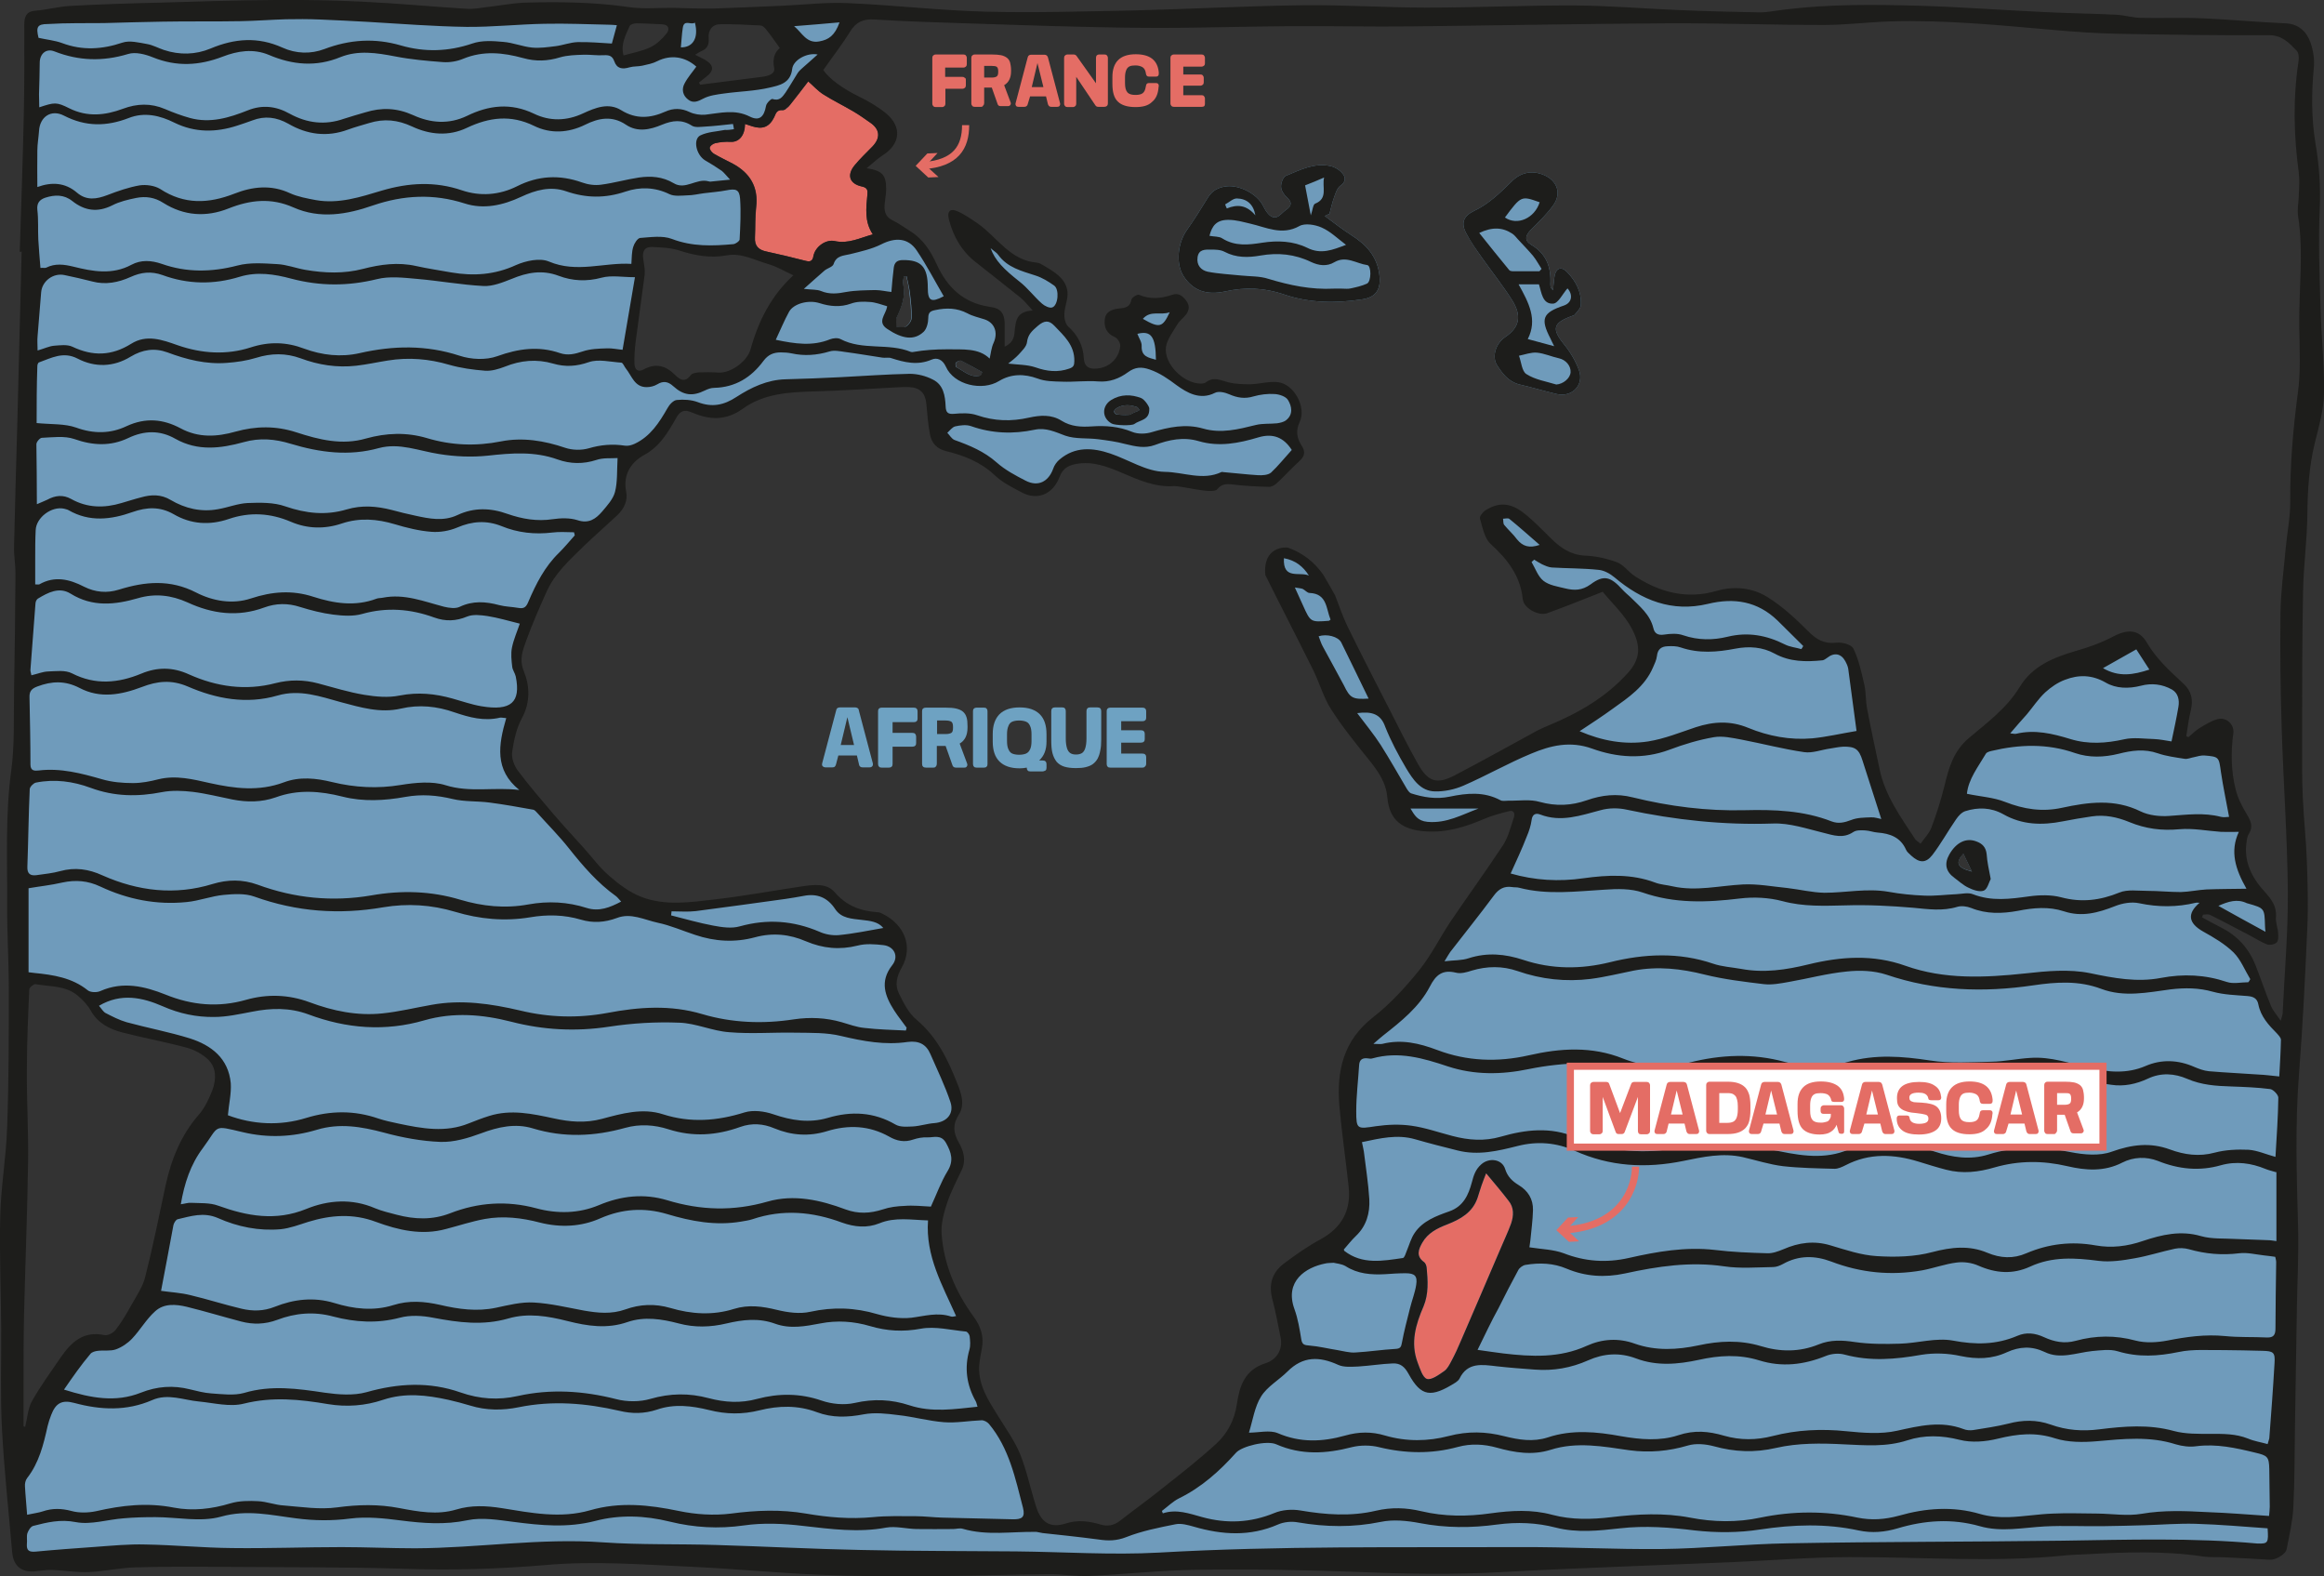 <?xml version="1.0" encoding="utf-8"?>
<!-- Generator: Adobe Illustrator 19.1.0, SVG Export Plug-In . SVG Version: 6.00 Build 0)  -->
<svg version="1.1" id="Calque_1" xmlns="http://www.w3.org/2000/svg" xmlns:xlink="http://www.w3.org/1999/xlink" x="0px" y="0px"
	 viewBox="188 69.5 976.9 662.5" style="enable-background:new 188 69.5 976.9 662.5;" xml:space="preserve">
<rect x="188" y="69.5" width="976.9" height="662.5" fill="#333333" stroke="none"/>
<style type="text/css">
	.st0{fill:#6F9BBB;}
	.st1{fill:#E46D65;}
	.st2{fill:#1D1D1B;}
	.st3{enable-background:new    ;}
	.st4{fill:#FFFFFF;stroke:#E46D65;stroke-width:3;stroke-miterlimit:10;}
	.st5{fill:#6EA2C2;}
	.st6{fill:none;stroke:#E46D65;stroke-width:3;stroke-miterlimit:10;}
</style>
<g>
	<path class="st0" d="M1143.1,497.7l-5.7-14l-7-14.7l-10.9-6.6l-7.8-6.5l1.4-3.8l4.5,0.5l16.1,6.9l9.3,5.5l-1.4-14.3l-10.2-12.8
		l-1-13.3l1-9.2l-6.3-13.1l-1.5-22.1l-1.4-3.8l-14.5,9.3l-3.8-2.5l2.4-15.3l-1.4-8.2l-8.3-6.6l-9-11.9l-5.7-1l-14.4,6.5l-17.8,6.2
		c0,0-17.6,19.2-17.8,20.2c-0.2,1-16.4,13.3-16.4,13.3l-5.5,19.5l-11.9,20.7l-4.3,1.6L986,417l-10.8-26.3l-4.3-23l-4.3-20.1
		l-4.3-5.3l-10.4,0.9l-9.9-10l-20.9-13.8l-16.2,1.9l-16.2-0.5l-15.4-8.3l-12.6-5.9l-17.1-2.6l-14.3-15.2l-9.5-4.8l-4.8,4.3l4.8,10.8
		l10.9,15.6l9.8,8.6l18.1-7h5.2l13.3,16l3.6,15.3l-22.1,21.3l-50,25.2l-14.7,5.5l-6.2-1.7l-12.4-18.5l-14-25.8l-14-30.3l-7.5-15.7
		l-10.2-6l-4.8,2.4l-1.4,7.3l23.9,47.2l12.8,21.2l12.1,16.4l4.5,15l6.6,5.2l10.3,0.5l12.4-3.7l10.7-3.8h11.8v2.8l-5.4,17.9
		l-21.8,29.2l-20.2,28.2l-17.6,15.2l-8.6,19.3l2.3,34.4l1.4,21.6l-12.5,16l-18.7,14.4l2.2,15.2l-0.3,14.5l-12.8,11l-7.9,23.2
		l-27.9,23.9l-22.5,17.8l-15.2-1.3h-14.9l-4.8-3.8l-7.3-21.9l-7.3-17.8l-9.9-13.1l-2.5-11.9l2.5-14.3l-10.9-17.1l-6.1-21.9l1.6-14.7
		l6.6-16.7v-6.7l-3.8-8.7l3.8-11.6l-5.7-16l-13-17.5l-9.2-16.4l4.4-11.3l-1.9-7l-4.3-8.2l-18.8-4.3l-8.9-9.6l-11,1.8l-28.6,3.9
		l-25.9,3.8l-10.9-2l-26.5-22.5l-17.9-21.6l-10.2-14.8l-0.3-9.1l7.5-18.3l-4-16l2.9-10.7l5.7-16l8.9-12.9l12.7-14.4l14.3-12.7
		l0.6-17.8l8.3-4l9.8-10.7l7.9-8.3l7.3,2.1H494l18.7-9.1l53.3-3.6l14,2l4.9,24.1l13.5,5.2l16.5,12.2l11,2.6l6.9-7.9l5.3-4.4l8.2-2.5
		L674,270l21.4,2.7l7.8-2.7l17,2.7l7.7-5.9l5.3-7.8l-2.3-7.7l2.3-11.3l-7.3-6.4l-13.9,1.9l-9.8-4.1l-12.4,1.6l-10.8-7.2l-1.9-10.4
		l2.8-9l3.6-7.2h-14.9l-9.8,5.8l5.3,8l-5.3,12.8l-12.2,2l-6.8-12.6l-7-12.7l2.1-9.2l-2.1-6.7l-18.8-7.1l-9.4-8.9l-9-1.8l20.6,22.3
		l9.7,9.8l-4.3,2.7l-8.2,14.3H609l-2.2-15.5L597,199l-10.5-6.1l-11.1-19.4l-10.4-6.6l-10.8,5.1l-18.4,3.3l-13.6,13.4l-13,26.6
		l-12.7,12.3l-12.2,1.6l-10.1,3.6l-8.9-5.2h-8.9l-4.4-6.5l2.6-16.3l1.9-19.1l0.3-12.3l7-3l13.7,3.6l13.9,0.7l9.5-0.2l1.3-14.4
		l-3-15.8l-14.5-10.4l-0.3-4.8l10.8-2.2l4-1.9v-6.3l4.6,2.5h6.3l4.1-7.3l4.5,1.3l4.8-9.2l6.7-6.4l17.1-22.1l-2.9-3l-31.7,4.1
		l8.8,12.1l-7.4,13l-26.1,3.5l-7.4,2.9v-9.5l2.1-3.8l-5.3-4.3l1.2-2.9l5.4-5.2v-6.8h-11.4l-3.7,9.7l-7.4,4.9l-11.8,3.4l-2-3.4v-8.9
		l2-7.1l-37.4-1.5H278.5h-49l-26.8,3l-3.3,173.7l-1.5,117.8l-4.1,55.8l4.1,56l18.7,2.4l9.2,5.7l7.6,9.9l18.1,5.4l20.3,5.4l6.6,6.9
		l2.6,7.9l-2.5,10.1l-14.6,27l-12.8,51.1l-12.9,20h-8.6l-11.3,7.1L203.5,662l-7.6,20v31.8l2.8,11.7h16.2l88.5-3.3l66.6,3.3l36.8-3.3
		h70.7l98,3.3h54.2h37h46.2h90.2l81.1-3.3h46.6l42.3-2l51.5,2l30.8-2l36-2.4l32.6,4.4h20l2.6-37l3.9-85.7v-96.4L1143.1,497.7z
		 M657.3,241.1c1.4-0.9,2.9-1.3,4.6-1.3c1.3,0,2.6,0.3,4.1,0.8c0.3,0.2,0.7,0.7,0.9,1.1c0,0.2,0,0.3,0,0.3c-0.1,0.1-0.9,0.4-1.4,0.6
		c-0.7,0.3-1.6,0.7-2.5,1.2c-0.3,0-0.9,0.1-1.8,0.1c-1.9,0-3.4-0.2-4-0.3c-0.3-0.2-0.7-0.6-0.8-1.1
		C656.3,242.1,656.6,241.5,657.3,241.1 M589.9,221.9c0.5-0.5,1.7-1.1,2.2-0.8c3,1.5,5.9,3.2,8.9,4.8l-0.7,1.4
		c-4.1,1.2-6.9-1.7-10.1-3.4C589.8,223.7,589.6,222.3,589.9,221.9 M564.9,202.8c2.1-4.4,3.8-8.7,2.7-13.7c-0.2-1,0.1-2.2,0.2-3.3
		c0.4-0.1,0.8-0.2,1.2-0.2c0.5,2.4,1.1,4.7,1.3,7.2c0.4,3.5,0.8,6.9,0.7,10.4c0,1.3-1.2,2.9-2.3,3.6c-1,0.6-2.7,0.1-4.1,0.1
		C564.7,205.4,564.4,203.9,564.9,202.8 M1013.3,428.2c1.3,2.7,2.4,5.1,3.6,7.5C1010.7,434.2,1009.8,432.1,1013.3,428.2"/>
	<path class="st1" d="M812.7,562.6c-0.6,1.5-1.3,3.3-1.9,5c-0.6,1.7-1.1,3.5-1.7,5.3c-2.1,6.2-7.2,9-12.8,11.2
		c-4.2,1.6-8.1,3.6-10.4,7.6c-1.6,2.8-2.8,5.7,0.7,8.2c0.6,0.4,1,1.5,1.1,2.3c0.5,5.5,0.9,11-1.3,16.3c-3.3,7.6-5.6,15.3-2.5,23.6
		c1,2.6,2.1,6.3,3.9,6.9c1.9,0.6,5-1.7,7.3-3.3c1.3-0.9,2.2-2.7,3-4.2c1.5-2.8,2.8-5.6,4-8.5c5.6-12.9,11.1-25.8,16.6-38.6
		c1.5-3.6,3.2-7.1,4.5-10.7c1.1-3.3,1.3-6.7-1.1-9.6C819.2,570.3,816.2,566.8,812.7,562.6"/>
	<path class="st1" d="M554.9,168c-3.6-5.4-2.8-11-2.3-16.6c0.2-1.8,0.1-3-2.2-3.5c-5.3-1.1-6.6-4.8-3.1-9c2.3-2.8,5-5.3,7.5-7.9
		c3.4-3.6,3.1-7.2-1-10c-2.3-1.6-4.5-3.2-6.9-4.6c-4.2-2.5-8.6-4.6-12.7-7.2c-2.4-1.5-4.3-3.7-6.4-5.5c-2.7,3.5-5.1,6.7-7.6,9.8
		c-0.8,1-2.2,2.4-3.2,2.3c-2.5-0.2-2.8,1.4-3.5,2.9c-2,4.1-4.8,5.3-9.2,3.9c-1-0.3-2-0.7-3.1-1c0,4.9-2.6,7.8-6.2,7.5
		c-2.1-0.1-4.3,0.1-6.4,0.6c-0.9,0.2-2.2,1.2-2.2,1.9c-0.1,0.8,0.9,2,1.7,2.5c2.6,1.5,5.3,2.8,8,4.2c7.2,3.9,10.8,9.8,9.8,18.2
		c-0.5,4.2-0.3,8.5-0.5,12.8c-0.2,3.6,1.5,5.2,4.8,5.9c5.5,1.2,11,2.5,16.4,3.9c1.9,0.5,3,0.3,3.4-2c0.7-3.9,5.2-7.1,8.9-6.3
		C544.6,172.1,549.4,169.5,554.9,168"/>
	<path class="st0" d="M744.9,160.3c3.7,2.7,7.2,5.5,11.1,8c6.2,3.9,10.8,8.8,11.8,16.5c0.8,6-1.1,9.6-7.2,10.5
		c-11,1.7-22.2,1.6-32.7-2c-8.4-2.9-16.5-3.2-25-1.3c-7.9,1.7-13.5-0.5-17.3-6.3c-3.4-5.1-2.7-13.8,1.3-19.5c3.1-4.4,6-9,8.8-13.6
		c1.9-3.1,4.5-4.4,7.9-4.8c5.5-0.6,12.8,3.2,15.3,8.1c0.5,0.9,0.9,1.8,1.5,2.6c1.7,2.4,3.7,3.4,6.2,0.9c0.6-0.6,1.3-1.2,2-1.7
		c2.4-1.7,2.6-3.2,0.3-5.3c-1.2-1.1-2.4-2.9-2.4-4.4c-0.1-1.6,0.9-4.1,2-4.6c6-2.5,12-5.6,18.8-4.1c1.9,0.4,3.9,1.7,5.1,3.2
		c1.3,1.6,1.3,3.5-1,5.1c-1.3,0.9-1.9,2.9-2.5,4.5c-0.9,2.4-1.4,4.9-2.1,7.4C746,159.6,745.5,160,744.9,160.3"/>
	<path class="st0" d="M840.8,191.5c0.3-2.7,0.4-4.5,0.7-6.2c0.7-3.2,2.8-3.9,5.1-1.6c3.8,3.9,6.3,8.5,5.9,14.1
		c-0.1,1.4-1.6,2.7-2.6,4c-0.3,0.3-0.9,0.4-1.4,0.6c-7.8,2.9-8.3,5.4-2.9,12c2.5,3.1,4.7,6.8,6.1,10.6c2.3,6.2-2.8,11.6-9.3,10.1
		c-5.2-1.2-10.4-2.8-15.6-4c-4.6-1.1-7.2-4.5-9.5-8.1c-2.2-3.4-0.8-9,3.5-11.9c6.2-4.2,6.8-9.1,2.8-15.5
		c-3.9-6.1-8.4-11.8-12.6-17.7c-2.4-3.4-4.8-6.8-6.7-10.4c-2.3-4.4-1.1-7.2,3.4-9.4c6.1-2.9,10.8-7.5,15.6-12.2
		c3.7-3.8,8.5-5.1,13.8-2.8c5.5,2.4,7.4,7.7,3.8,12.7c-2.7,3.7-6,6.9-9.3,10.2c-2.5,2.5-2.9,4.6,0.1,6.4c6.4,3.8,8.4,9.5,8,16.6
		c0,0.5,0.1,1,0.2,1.5C839.9,190.4,840,190.5,840.8,191.5"/>
	<path class="st2" d="M196.3,175.3c0.6-19.2,1.3-38.4,1.7-57.6c0.3-12.5,0.2-25.1,0.2-37.6c0-3.3,0.6-5.8,4.7-6.1
		c4.8-0.4,9.6-1.7,14.4-2c12.6-0.7,25.3-1.1,38-1.4c16.2-0.5,32.4-1,48.5-1.1c12.2-0.1,24.3,0.1,36.5,0.7c14.7,0.7,29.3,2.1,44,3
		c2.7,0.2,5.5-0.4,8.2-0.7c5.5-0.6,10.9-1.7,16.4-1.9c14.6-0.4,29.1-0.2,43.6,1.9c6.1,0.9,12.5,0.2,18.8,0.3
		c5.4,0.1,10.8,0.4,16.2,0.3c9.9-0.3,19.8-0.8,29.6-1.2c9-0.4,18-1.5,27-1.1c19.4,0.8,38.8,3.1,58.2,3.6c20.7,0.5,41.4-0.1,62.1-0.5
		c23.8-0.6,47.6-1.9,71.4-2.2c17.3-0.2,34.6,1,51.9,1c20.8,0,41.7-1,62.5-0.9c14.3,0.1,28.6,1.3,42.8,1.9c11.5,0.5,23.1,0.8,34.6,1
		c3.6,0,7.2-0.8,10.8-1.2c18.6-2.3,37.3-2.1,55.9-1.6c17.9,0.5,35.8,1.9,53.7,2.7c9.9,0.5,19.8,0.6,29.7,1.1c3.4,0.2,6.7,1.2,10,1.3
		c8.8,0.2,17.5-0.2,26.3,0.2c11.5,0.5,23,1.6,34.6,2.1c5.6,0.2,8.9,3.4,10.6,8c1.2,3.4,1.8,7.3,1.4,10.9c-1,10.6-1,21,0.7,31.5
		c1.6,9.2,2.2,18.3,1.8,27.7c-0.6,13.5-0.1,27.1,0.3,40.6c0.3,12.3,1.7,24.6,1.5,36.8c-0.1,7-2.2,14.1-3.9,21
		c-2.4,9.9-3,19.8-3.1,29.9c-0.1,10.8-1.6,21.5-1.8,32.3c-0.4,20.8-0.4,41.7-0.4,62.5c0,8.2-0.1,16.3,0.3,24.5
		c0.4,8.9,1.4,17.7,1.7,26.6c0.3,9.1,0.6,18.3,0.2,27.4c-0.9,20.6-1.9,41.1-3.5,61.6c-1.7,21.6-1,43.1-0.4,64.7
		c0.3,11.2-0.3,22.4-0.5,33.5c-0.3,16.6-0.5,33.1-0.8,49.7c-0.2,11.5-0.1,23.1-0.7,34.6c-0.3,5.8-1.7,11.7-2.8,17.4
		c-0.4,2.3-4.8,4.7-7.1,4.5c-6.2-0.4-12.4-0.7-18.6-1c-3.2-0.2-6.5,0.1-9.7-0.4c-16.3-2.4-32.5-1.8-48.9-0.9
		c-2.6,0.1-5.3,0.2-7.9,0.4c-30.4,3.2-60.9,0.7-91.4,0.8c-16.4,0-32.8,1.4-49.2,2.1c-13.3,0.6-26.6,1-39.8,1.6
		c-19.2,0.8-38.4,1.5-57.5,2.6c-19.6,1.1-39.1,0.8-58.7,0c-22.9-0.9-45.9-1.3-68.9-1c-15.2,0.2-30.3,1.9-45.5,2.6
		c-5.7,0.3-11.4-0.8-17.2-0.7c-16.4,0.1-32.9,0.7-49.3,0.8c-15.7,0.1-31.4,0.1-47.1-0.6c-17.7-0.7-35.3-2.5-53-3.3
		c-20.5-0.9-41-2.6-61.7-0.8c-19.8,1.7-39.8,2.3-59.8,1.6c-25.8-0.8-51.7-0.6-77.6-0.8c-11.8-0.1-23.6-0.1-35.3,0.2
		c-6.6,0.2-13.2,1.7-19.8,2c-5,0.2-10-0.7-15-0.9c-2.2-0.1-4.5,0.2-6.8,0.5c-6.1,0.8-9.8-1.9-10.3-8.1c-1.5-17.4-3.4-34.7-4.3-52.1
		c-0.7-14-0.2-28.1-0.3-42.1c-0.1-15.7-0.8-31.4-0.4-47.1c0.3-12.4,2.5-24.7,2.9-37.2c0.7-19.2,0.7-38.4,0.7-57.6
		c0-12.3-0.8-24.6-0.7-36.9c0.1-18.4-0.8-36.8,1.7-55.2c1.5-10.9,1-22.1,1.2-33.1c0.3-16.7,0.5-33.4,0.6-50.1
		c0-3.6-0.7-7.3-0.6-10.9c0.4-17.7,0.9-35.4,1.4-53c0.6-23.8,1.2-47.7,1.8-71.5C197.1,175.4,196.7,175.4,196.3,175.3 M622.1,200
		c-2.2-2.4-3.5-4.1-5.1-5.4c-6.3-5.1-12.8-10.1-19.2-15.2c-5.7-4.6-9.1-10.6-10.9-17.6c-0.9-3.4,0.4-4.9,3.6-3.5
		c3,1.3,5.8,3.3,8.6,5.2c8.1,5.7,13.5,15.5,24.9,16.4c0.9,0.1,1.9,0.7,2.7,1.2c4.3,2.5,8.9,5.2,9.9,10.2c0.7,3.1-1,6.7-1.2,10
		c-0.1,1.8,0.4,4.3,1.6,5.4c4.1,3.7,6.3,8,6.6,13.5c0.2,3.5,2.3,4.5,5.4,4.2c5.3-0.4,9.4-4.2,9.9-9.5c0.1-1.2-1.1-3.2-2.2-3.7
		c-3.6-1.5-4.7-4.3-4.3-7.5c0.4-3.5,3.4-4.3,6.4-4.6c2.4-0.2,4.3-0.7,4.8-3.7c0.2-0.9,2.5-2.3,3.2-2c4.7,2,9.2,1.6,13.9,0
		c2.5-0.9,4.3,0.3,5.8,2.3c1.6,2,1.5,3.9,0.2,5.8c-1.2,1.6-2.9,2.8-3.9,4.5c-1.8,3-4.2,6.1-4.7,9.4c-0.9,7,7.4,15.3,14.6,15.3
		c0.7,0,1.7-0.1,2.2-0.5c3.3-2.6,6.3-0.8,9.5,0c2.9,0.7,6,0.8,9.1,0.8c3.9-0.1,7.8-1.3,11.5-0.9c6.9,0.6,12.3,10.6,9.3,16.8
		c-1.7,3.6-1.2,6.7,0.8,9.8c1.5,2.3,1.6,4.2-0.6,6.3c-3.3,3-6.3,6.3-9.6,9.4c-0.9,0.9-2.4,1.8-3.6,1.7c-5.1-0.1-10.2-0.4-15.3-1
		c-2.6-0.3-4.5-0.2-6.3,2c-1.8,2.3-15.1-1.5-18.4-1.3c-7.8,0.5-14.7-2.6-21.5-5.5c-6.3-2.7-12.5-5.1-19.5-3.8
		c-3.2,0.6-5.6,1.9-6.9,5.4c-2.8,7.4-9.4,10.1-16,6.5c-4-2.1-8.2-4.2-11.4-7.3c-5.9-5.5-12.9-8.2-20.3-10c-4-1-6.1-3.4-6.8-7.1
		c-0.8-4.2-1.1-8.4-1.5-12.7c-0.4-4.5-2.6-6.9-7.1-7.1c-1.9-0.1-3.8,0-5.6,0.1c-11.5,0.6-23,1.4-34.6,1.7
		c-10.5,0.3-21.1,0.9-29.9,7.3c-7.1,5.1-14,4.7-21.2,1.6c-3.4-1.5-5.2-0.7-6.9,2.5c-3.4,5.9-6.7,11.7-13.3,15.3
		c-5.6,3.1-9,8.3-7.6,15.4c0.8,4-1,7.4-3.9,10.1c-4.6,4.3-9.3,8.4-13.8,12.7c-6,5.9-12.3,11.5-15.8,19.4c-3,6.7-6,13.5-8.5,20.4
		c-1.4,4-3.1,7.9-1,12.9c2.5,6.2,2.8,13-0.8,19.7c-2.3,4.2-3.4,9.3-4.1,14.1c-0.4,2.6,0.8,5.9,2.4,8c4.7,6.3,9.9,12.3,15,18.3
		c4.2,4.9,8.5,9.5,12.8,14.3c3.5,3.9,6.6,8.2,10.6,11.6c4,3.5,8.5,6.9,13.4,8.8c10,3.9,20.6,2.3,30.9,1.1
		c12.3-1.4,24.6-3.7,36.8-5.5c4.8-0.7,10.3-1.4,13.6,2.4c5,5.9,11.1,8,18.3,8.5c0.6,0,1.2,0.3,1.8,0.6c9.4,4.6,13,13.9,8.2,22.5
		c-2.2,3.9-3,7.3-1.3,10.9c2,4,4.1,8.4,7.4,11.1c8.6,7.2,13.2,16.7,17.1,26.6c1.7,4.2,3.5,9.1,0.7,13.4c-2.6,4.1-2.3,7.6,0,11.6
		c2,3.5,3.2,7.4,1.3,11.5c-2.1,4.5-4.5,9-6.1,13.7c-1.4,4.2-2.7,8.9-2.4,13.2c0.9,12.9,5.9,24.5,13.5,34.9c3,4.1,4.4,8.4,3.4,13.4
		c-0.4,2.3-0.9,4.7-1.1,7c-0.5,8.3,3.9,14.8,8,21.4c3.2,5.2,6.9,10.3,9.2,15.9c2.9,7.2,4.4,14.9,6.8,22.3c2.1,6.5,5.9,8.9,12.3,6.9
		c5.2-1.7,9.9-1,14.7,0.4c3,0.9,5.6,0.4,8.1-1.5c6.1-4.8,12.5-9.3,18.5-14.2c7.5-5.9,15-11.8,22-18.2c4.7-4.3,7.7-9.9,8.7-16.6
		c1.1-7.5,3.2-14.5,12.1-17.3c4.2-1.3,7.4-5.3,6.3-10.8c-1.1-5.3-2-10.6-3.4-15.8c-1.7-6.3-0.4-11.5,5.1-15.5
		c4.8-3.6,9.8-7.1,15-9.9c9-4.9,13-12.2,11.9-22.2c-1.2-11.3-2.9-22.6-3.9-34c-1.2-14.5,1.6-27.4,14.2-37.2
		c7.2-5.6,13.6-12.6,19.4-19.8c5-6.2,8.6-13.6,13-20.2c7.3-10.8,15-21.4,22.2-32.3c2.2-3.4,3.2-7.6,4.5-11.5c0.5-1.4,0.4-3.4-2-2.8
		c-3.5,0.9-7,1.8-10.3,3.2c-7.9,3.4-15.8,5.9-24.7,5.3c-9.6-0.6-15.2-4.5-16.1-14c-0.6-6.9-4.1-11.5-8.1-16.5
		c-5.4-6.7-10.9-13.5-15.5-20.7c-3.3-5.1-4.9-11.2-7.7-16.8c-6.6-13.3-13.4-26.4-20-39.7c-1.2-12.3,8.8-11.8,9.6-11.5
		c6.1,2.2,11,6,14.7,11.3c0.5,0.8,4.8,8.2,5,8.7c1.8,4.6,3.3,9.2,5.5,13.6c5.6,11.5,11.5,22.8,17.3,34.2c3.9,7.7,7.8,15.5,12,23
		s7.9,8.8,15.4,4.9c11.7-6.1,23.1-12.5,34.7-18.8c1.5-0.8,3.2-1.5,4.8-2.2c12.5-5.2,24-11.7,33.3-22c5.4-5.9,5.6-11.4,1.8-18.6
		c-3.1-6-8.5-10.9-12.3-15.6c-8.4,3.3-15.8,6.3-23.3,9c-3.6,1.3-9.9-2-10.3-5.9c-1-9.8-6.4-16.7-13.4-23.1c-2.7-2.4-3.5-7-4.6-10.8
		c-0.3-0.8,1.2-2.7,2.3-3.4c5.6-3.6,10.7-3.3,16.5,1.4c3.9,3.1,7.4,6.8,11,10.3c4,4,8.3,7,14.3,7.3c4.6,0.2,9.2,1.2,13.5,2.8
		c2.9,1.1,4.9,4.2,7.6,5.9c10.6,6.8,21.8,9.8,34.4,6.1c7.3-2.1,14.9-1.3,21.2,2.6c6.3,3.9,11.9,9.1,17.2,14.4
		c3.5,3.5,6.7,5.4,11.8,4.8c2.4-0.3,6.4,0.8,7.2,2.5c2.3,4.8,3.4,10.1,4.6,15.3c0.7,3.1,0.5,6.5,1.1,9.7c1.6,8.6,3.5,17.2,5.3,25.7
		c2.3,11.1,8.9,20.1,14.9,29.3c0.4,0.7,1.3,1.1,2.3,2c1.6-2.3,3.6-4.3,4.5-6.6c2.2-5.8,4.1-11.8,5.6-17.9
		c1.8-7.5,3.8-14.5,10.2-19.9c7.7-6.5,16-12.6,21.4-21.5s14.3-12.4,23.8-15.2c5.4-1.5,10.8-3.5,15.7-6.1c5.8-3,10.6-3,13.9,2.6
		c4,6.9,9.7,12,15.4,17.3c3.4,3.1,4.2,6.8,3.1,11.3c-0.9,3.5-1.3,7.2-1.9,10.8c0.3,0.1,0.6,0.3,0.9,0.4c1.5-1.2,2.9-2.7,4.5-3.7
		c2.5-1.5,5.1-3.2,7.9-3.9c3.6-0.9,6.9,2.3,6.5,5.8c-1.1,8-1,16.1,1,23.9c0.9,3.6,2.7,7.1,4.7,10.4c1.6,2.7,2.7,5,0.9,8
		c-0.6,0.9-0.9,2.1-1,3.2c-1.4,8.4,2.1,15.3,7.5,21.2c2.9,3.2,5.2,6.2,4.8,10.8c-0.2,2.2,0.8,4.4,0.9,6.6c0.1,1.4,0.2,3.2-0.6,4
		c-0.8,0.8-2.9,1.2-4,0.8c-2.9-1.1-5.5-2.9-8.3-4.3c-5.2-2.7-10.4-5.5-15.7-8.1c-0.8-0.4-2-0.1-3-0.1c-0.1,0.4-0.2,0.8-0.4,1.1
		c2.8,1.5,5.6,3.1,8.4,4.5c6.6,3.4,11.3,8.6,14.1,15.6c2.2,5.6,4.1,11.3,6.4,16.9c0.8,2.1,2.4,3.8,4.2,6.5c0.5-1.7,0.7-2.3,0.8-2.9
		c0.8-17.1,2.3-34.1,2.2-51.2c-0.2-23.1-1.9-46.2-2.6-69.3c-0.5-15.9-0.7-31.9-0.5-47.8c0.1-9.1,1.4-18.3,2.2-27.4
		c0.6-6.6,2-13.2,1.9-19.8c-0.1-15.2,1.2-30.3,3.2-45.4c1.3-9.3,0.7-18.8,0.6-28.2c-0.2-15.4,1.9-30.9-0.5-46.3
		c-0.4-2.7,0.2-5.5,0.3-8.3c0.1-3.3,0.4-6.6,0-9.8c-2.1-15.6-2.5-31.2-0.1-46.9c0.2-1.4,0.1-3.4-0.7-4.3c-3.2-3.3-6.2-6.7-11.9-6.6
		c-21.2,0.1-42.4-0.2-63.6-0.6c-8.9-0.2-17.8-0.8-26.7-1.6c-22.9-2-45.8-4.3-68.8-3.6c-9.3,0.3-18.6,1.5-27.8,1.5
		c-21.8,0-43.7-0.8-65.5-0.7c-36,0.2-72.1,0.9-108.1,1.3c-16.7,0.2-33.4-0.2-50.1-0.1c-20.8,0.1-41.7,0.9-62.5,0.7
		c-24.9-0.2-49.7-1.1-74.5-1.9c-12.8-0.4-25.6-0.8-38.3-1.6c-4.6-0.3-7.8,0.9-10.3,5c-3.4,5.5-7.4,10.6-11.3,16.2
		c2.2,3.6,8.4,8,15.2,11.3c3.9,1.9,7.8,4.2,11.1,6.9c6.9,5.7,6.1,13-1.4,17.7c-2.2,1.4-4.1,3.3-6.7,5.4c6.6,1,8.2,2.9,8.2,8.7
		c0,2-0.4,4-0.6,6c-0.3,3,0,5.6,3.3,7.2c2.7,1.3,5.2,3.2,7.8,4.8c5.3,3.4,8.4,8.5,10.9,14c4.4,9.5,11.2,15.9,21.9,17.5
		c0.4,0.1,0.7,0.2,1.1,0.2c3.8,0.5,5.3,2.9,5.4,6.5c0,3.1,0,6.2,0,10.1c4.1-1.9,4.1-4.8,4.3-7.5C615.1,204.4,615.2,200.4,622.1,200
		 M199.4,706.1c2.7-0.6,4.7-0.8,6.5-1.4c4.1-1.4,7.9-1.3,12.1-0.2c3.2,0.9,7.1,0.8,10.4,0.1c10.9-2.5,21.5-3.7,32.7-1.5
		c7.8,1.5,15.9,0.6,23.8-1.8c3.7-1.1,7.8-1.1,11.7-0.9c3.6,0.2,7.1,1.6,10.7,1.8c7.5,0.6,15.1,1.8,22.4,0.8
		c8.9-1.2,17.4-1.4,26.2,0.3c7.9,1.5,15.9,3,23.9,0.6c6.3-1.9,12.6-1.6,19-0.6c12.4,2,24.8,4.5,37.3,0.9s24.7-2.3,37.2,0.3
		c7.1,1.5,14.8,2,22,1.1c10.6-1.4,21-1.8,31.5,0c9.3,1.6,18.6,2.4,28.1,1.5c5.9-0.6,12-0.4,17.9-0.4c3.8,0,7.5,0.5,11.3,0.6
		c9.8,0.3,19.7,0.4,29.5,0.7c4.1,0.1,5.4-0.9,4.4-4.9c-3.2-12.3-5.8-25-14.3-35.2c-0.7-0.8-2.1-1.6-3.2-1.5
		c-5.2,0.2-10.5,1.2-15.7,0.8c-6.5-0.5-12.8-2.3-19.3-3c-4.8-0.6-9.8-1.2-14.5-0.3c-6.8,1.3-13.2,1.5-19.6-0.9
		c-8-3-16.1-2.8-24.1-0.8c-7.2,1.8-14.1,1.7-21.2-0.1c-7.3-1.8-14.7-2.7-21.9-0.2c-5.4,1.8-10.6,1.8-15.9,0.5
		c-14-3.2-27.9-4.4-42.2-1.5c-6.8,1.4-13.7,1.4-20.5-0.7c-3-0.9-6-1.7-9.1-2.4c-9.1-2-18.2-3.1-27.5,0c-7.4,2.5-15.3,3.1-23.1,1.8
		c-11.8-2-23.4-3.2-35.4-0.2c-5.9,1.5-12.6-0.3-18.9-0.9c-6.5-0.6-13-3.5-19.6-0.6c-10.8,4.7-21.7,4.2-32.8,1.2
		c-5.2-1.4-7.8,0.1-9.7,5.1c-0.6,1.5-1.1,3.1-1.5,4.7c-1.7,7.7-3.6,15.4-8.6,21.8c-0.7,0.9-1,2.3-0.9,3.5
		C198.7,698.1,199.1,701.7,199.4,706.1 M568.8,502.6l0.3-1.2c-1.7-2.4-3.6-4.7-5.2-7.2c-3.9-6.1-6.2-12.2-0.9-19
		c3-3.7,0.9-8-3.7-8.5c-3.6-0.4-7.4-0.7-10.8,0.2c-7.6,1.9-14.6,1.2-21.7-1.8c-6.9-3-14-3.7-21.4-1.7c-8.5,2.3-16.9,1.8-25.2-1
		c-5.2-1.7-10.4-4-15.7-5.1c-5.6-1.2-11.3-4.3-17.2-2c-5.1,1.9-10.1,2.2-15.1,0.7c-7.1-2.1-14.2-2.2-21.3-1
		c-10.8,1.8-21.3,0.8-31.6-2.3c-10-3-20.1-3.6-30.2-1.9c-18.5,3.2-36.4,1.9-54.2-4.5c-3.9-1.4-8.6-1.1-12.9-0.7
		c-5.2,0.5-10.3,2.5-15.5,3c-12.7,1.3-24.8-1.1-36.3-6.5c-5.3-2.5-10.4-2.9-16-1.7c-4.7,1.1-9.6,1.6-14.2,2.4v35.3
		c1.1,0.1,1.7,0.2,2.4,0.3c8.1,0.8,15.9,2,22.5,7.3c1.1,0.9,3.8,1,5.3,0.3c9.5-4.2,18.6-2,27.4,1.5c11.1,4.5,22.2,5.5,33.8,2.2
		c8.8-2.5,17.8-2.3,26.7,1c9.9,3.7,20.1,5.8,30.6,4.7c7-0.7,13.8-2.4,20.7-3.6c12.6-2.3,24.9-0.5,37.3,2.4c12,2.9,24.2,3.3,36.6,1
		c13.2-2.5,26.5-3.5,39.9,0.5c12.5,3.7,25.5,4.2,38.5,2.2c6.8-1,13.5-0.7,20.1,1.2c3.1,0.9,6.3,2.1,9.5,2.4
		C557.2,502.2,563,502.3,568.8,502.6 M1144.6,562.1c-1.6-0.5-3-0.8-4.2-1.3c-6.1-2.5-12.3-3.4-18.8-1.6c-9,2.6-17.8,1.7-26.5-1.8
		c-4.9-1.9-10.3-1.7-15,0.7c-7.6,3.9-15.4,3.3-23.1,1.5c-10.3-2.4-20.4-2.4-30.5,0.5c-6.8,2-13.5,2.8-20.4,1
		c-3.9-1-7.7-2.2-11.6-3.4c-10.4-3.2-20.7-3.7-30.7,1.5c-1.4,0.7-3.1,1.5-4.6,1.5c-7.3-0.2-14.5-0.3-21.7-1.1
		c-5.7-0.7-11.3-2.5-16.9-3.8c-8.5-1.9-16.7-0.1-25,1.6c-15.7,3.2-30.9,2.4-45.7-4.3c-7.6-3.4-15.6-4.1-23.9-2s-16.6,4.1-25.3,1.9
		c-6-1.5-11.9-3-17.8-4.7c-7.6-2.2-14.8-0.4-22.4,1.2c0.3,1.5,0.6,2.7,0.8,3.9c0.8,6.7,1.9,13.4,2.3,20.1c0.3,5.8-1.2,11.2-5.6,15.4
		c-1.9,1.8-3.5,3.9-5.1,5.7c0.1,0.4,0.1,0.5,0.2,0.6c7.6,5.9,16.2,4.2,24.6,3c0.7-0.1,1.2-1.9,1.6-2.9c1.1-2.6,1.8-5.4,3.4-7.7
		c3.4-5,9.1-7.1,14.5-9c6-2.1,8.1-7,9.5-12.2c0.8-3.1,1.6-5.5,4-7.6c3.3-2.9,8.7-2.2,10,2c1,3.2,3,5.1,5.6,6.7
		c4,2.4,6.2,5.9,6.1,10.6c-0.1,4.2-0.7,8.5-1.1,12.7c-0.1,1-0.3,2.1-0.4,2.9c5.1,0.8,10.1,0.9,14.4,2.5c9,3.5,17.9,4.1,27.3,2
		c11.9-2.7,23.9-4.8,36.2-3.4c7.3,0.9,14.7,1.2,22.1,1.4c2.2,0.1,4.6-0.8,6.8-1.7c6.4-2.8,12.9-3.7,19.8-1.6
		c6.4,1.9,12.8,4.1,19.4,4.5c7.8,0.5,16,0.3,23.4-1.7c8-2.1,15.5-2.9,23.1,0.3c5.5,2.3,10.9,2.6,16.4,0.2c9.4-4,19-5.1,29.1-3.3
		c6.7,1.2,13.4,0.4,20-1.9c7.8-2.6,15.8-4.5,24.3-2c4.6,1.3,9.7,0.9,14.6,1.2c4.5,0.2,9,0.3,13.5,0.5c1.1,0,2.1,0.2,3.6,0.4v-29
		L1144.6,562.1L1144.6,562.1z M713,671.6c4.1,0,8.7-1.2,12.1,0.2c9.5,4.1,18.8,3.7,28.4,1c5.6-1.6,11.1-1.7,16.7,0
		c8.9,2.6,18,2.5,26.8,0.2c8-2.1,15.6-1.9,23.4,0.1c6,1.5,12,2.5,18.2,0.5c10.2-3.4,20.6-2.4,30.9-0.5c8,1.4,16.3,2.1,23.9-0.4
		c6.9-2.3,12.9-1.7,19.4,0.2c6.7,1.9,13.4,1.9,20.4,0.1c10.1-2.6,20.5-3.1,31-2c7,0.7,14.5,1.3,21.2-0.2c9.5-2.1,18.5-4.3,28-0.7
		c1.2,0.5,2.8,0.6,4.1,0.4c4.9-0.8,9.9-1.5,14.7-2.7c6-1.6,11.9-1.7,17.8,0.4c6.7,2.4,13.4,2.9,20.4,2c10.5-1.3,20.9-2.2,31.4,0.7
		c4.8,1.3,10.2,1.2,15.3,1.2c5.4,0,10.7-0.1,15.9,2c2.6,1.1,5.4,1.5,8.2,2.3c0.3-1.2,0.6-1.8,0.7-2.4c0.8-10.5,1.6-21,2.2-31.6
		c0.3-4.5-0.4-5.1-5.1-5.2c-5.4-0.1-10.8-0.3-16.2-0.3c-6.4,0.1-12.9-0.5-19,0.8c-8.7,1.8-17,2.3-25.6-0.3c-3.3-1-7.2-0.4-10.7-0.1
		c-6.7,0.7-13.5,3.6-20,0.4c-5.5-2.6-10.6-2.3-15.9,0.1c-6.3,2.9-12.6,3-19.4,1.6c-5.4-1.2-11.3-1.4-16.7-0.5
		c-10.8,1.9-21.3,2.8-32.1-0.1c-2.5-0.7-5.6-0.4-8,0.6c-9.2,3.7-18.4,4.8-28,1.8c-8.4-2.6-16.8-2.1-25.3-0.2
		c-8.8,1.9-17.7,2.7-26.4-0.6c-6.9-2.6-13.6-2.1-20.1,0.8c-7.2,3.2-14.6,4.5-22.4,3.9c-5.4-0.4-10.8-0.8-16.1-1.4
		c-6.1-0.7-12.2-1.8-15.6,5.2c-0.3,0.6-1,1.2-1.6,1.6c-10.3,6.5-14.5,6.1-19.8-3.6c-1.7-3.1-3.5-4.5-6.6-4.4
		c-4.9,0.2-9.7,1-14.6,1.3c-2.8,0.1-6,0.4-8.4-0.7c-7.9-3.6-14.8-3.7-21.3,2.8c-3.6,3.6-8.5,6.3-11.1,10.5
		C715.4,660.7,714.6,666.4,713,671.6 M1141.8,706.6c0.1-1.2,0.3-2.5,0.3-3.9c0-5.3-0.2-10.5-0.2-15.8c-0.1-5.2-0.8-5.7-5.9-6.9
		c-8.2-2-16.3-3.8-24.8-2.7c-2.8,0.4-5.9,0-8.6-0.8c-11-3.5-22-2.3-33.2-1.3c-5.8,0.5-12.1,0.5-17.5-1.2c-8.3-2.7-15.8-1.9-24,0.1
		c-5.2,1.3-11.2,1.8-16.2,0.5c-7.5-1.9-14.8-2.1-21.9,0.2c-8.9,2.9-17.7,2.1-26.8,1.7c-9.4-0.5-19.3-0.6-28.4,1.5
		c-9.1,2.1-17.5,1.7-26.2-0.7c-3.4-0.9-7.6-1.3-10.9-0.3c-8.1,2.4-16.2,3.1-24.5,2c-11.1-1.6-22.2-3.7-33.2-0.2
		c-7.7,2.4-15.1,1.2-22.6-0.9c-5.4-1.5-10.9-1.8-16.4-0.3c-11,3-22,2.8-33.1,0.1c-3.6-0.9-7.9-0.9-11.5,0
		c-10.8,2.8-21.2,3.4-31.7-1.2c-4-1.8-14.6,0.8-17,3.6c-6.9,7.7-14.5,14.5-23.9,19.1c-2.6,1.3-4.8,3.5-7.2,5.3
		c0.1,0.3,0.3,0.7,0.4,1c5.8-1.9,11.1,0.1,16.6,1.6c10.2,2.8,20.2,2.4,30.2-1.7c3.3-1.4,7.5-1.7,11-1.1c10.6,1.8,21.2,2.6,31.8,0.1
		c6.4-1.5,12.7-1.3,19,0.2c9.7,2.3,19.4,2.3,29.2,0.9c8.7-1.2,17.3-1.7,25.8,0.6c8.3,2.2,16.6,2,25,1c11-1.3,22-1.9,33,0.2
		c9.8,1.9,19.8,2.1,29.6,0c13.6-2.8,27.2-2.9,40.8,0c5.9,1.2,11.5,0.8,17.4-0.8c11.2-3.2,22.7-4.1,34.2-0.7
		c3.8,1.1,7.9,1.4,11.9,1.3c6.3-0.2,12.5-1.3,18.8-1.5c6.2-0.3,12.5,0,18.8,0c6.1,0.1,12.4,1.1,18.3,0.1c9.3-1.6,18.5-1.2,27.8-0.7
		C1124.5,705.3,1132.9,706,1141.8,706.6 M1146.1,521.9c0.3-5.4,0.6-10.4,0.7-15.4c0-0.9-1-1.9-1.7-2.7c-3.5-3.5-6.8-7.1-7.8-12.2
		c-0.5-2.6-2.2-3.3-4.6-3.5c-4.8-0.4-9.8-0.5-14.5-1.8c-6-1.7-11.8-1.7-17.8-1c-9.7,1.3-19.5,3.4-29.1-0.2c-9.5-3.6-19-2.9-28.6-1.5
		c-21,3.1-41.5,2.4-61.8-4.5c-5.2-1.7-11.2-1.9-16.7-1.3c-8.2,0.8-16.3,3-24.4,4.4c-3.4,0.6-7,1.3-10.4,0.9c-8.3-1-16.7-2-24.8-4
		c-9.9-2.5-19.7-3.6-29.8-1.7c-6,1.2-12,2.7-18.1,3.5c-10.5,1.3-20.8,0.2-30.8-3.3c-6.4-2.2-12.8-2.1-19.2-0.2
		c-2.1,0.7-4.6,1.4-6.6,0.9c-5.7-1.4-8.5,0.8-11.1,5.9c-4.5,8.6-12.1,14.6-19.6,20.5c-1.2,0.9-2.3,2-4.1,3.5c1.9,0,2.9,0.2,3.8,0
		c8-2,15.4-0.3,23.1,2.6c12.4,4.7,25.3,5.2,38.5,2.2s26.4-3.9,39.6,1.4c8.8,3.5,18.1,4.1,27.7,1.7c13.3-3.4,26.8-4,40.3-0.3
		c8.8,2.4,17.7,2.5,26.4,0c11.6-3.3,22.9-2.4,34.7-0.6c8.4,1.3,17.2,0.7,25.8,0.5c5.5-0.1,10.9-1.3,16.3-1.6
		c8.6-0.6,16.6,2.3,24.8,4.2c7.8,1.8,15.7,2.6,23.6-0.8c6.7-2.9,13.7-2.6,20.5,0.4c1.9,0.8,4,1.6,6.1,1.8c7,0.6,14,0.9,21,1.4
		C1140.2,521.2,1142.9,521.6,1146.1,521.9 M283.8,538.2c10.4,3.9,21.8,4.6,33,1.1c10.2-3.1,20.2-3.2,30.3,0.3
		c2.7,0.9,5.6,1.5,8.4,2.1c9.9,2.1,19.8,3.9,29.6-0.1c2.8-1.1,5.6-2.2,8.5-3.1c9.2-2.9,18.2-0.9,27.1,1c6.8,1.5,13.3,2.1,20.4,0.2
		c8.2-2.2,17-4.7,25.6-1.9c11.6,3.7,22.8,2.8,34.3-0.8c3.6-1.1,8.3-0.5,12.1,0.8c7.6,2.6,15,3.8,22.9,1.5c9.8-2.9,19.3-2.5,28.4,2.8
		c2,1.2,5,0.9,7.5,0.8c3-0.2,5.9-1.2,8.9-1.4c5.1-0.4,8.4-3.9,6.7-8.9c-2.3-6.9-5.5-13.4-8.4-20.1c-1.8-4.2-4.9-5.7-9.6-5.1
		c-9.5,1.4-18.6-0.3-27.9-2.5c-6.1-1.5-12.6-1.3-19-1.4c-9.4-0.2-18.8,0.6-28.1-0.2c-7.1-0.5-14-3.8-21-4
		c-9.8-0.4-19.8,0.2-29.6,1.7c-13.9,2.1-27.4,1.4-41-2.1c-12.1-3.1-24.3-4.1-36.5-0.6c-16.5,4.8-32.8,3.5-48.8-2.5
		c-7.8-2.9-15.7-2.7-23.7-1.1c-5.3,1-10.6,2.2-15.9,2.2c-7.4,0.1-14.6-1.4-21.6-4.5c-8.5-3.7-17.5-5.7-26.8-0.2c1,1.1,1.7,2.4,2.7,3
		c2.9,1.5,5.8,3,8.9,3.9c8.8,2.4,17.9,4.1,26.6,6.8c9.1,2.9,16.2,8.4,17.2,18.8C285.3,529.1,284.2,533.4,283.8,538.2 M255.7,612
		c4.2,0.6,8.3,0.8,12.3,1.8c7.2,1.7,14.3,4,21.5,5.7c4.7,1.1,9.2,1.1,14-0.8c8-3.2,16.4-4.2,25-1.6c8.1,2.5,16.5,3.5,24.8,0.9
		c6.6-2.1,13-1.6,19.7-0.1c7.7,1.8,15.5,2.9,23.5,1.2c5.2-1.1,10.6-2.5,15.9-2.2c7.1,0.4,14.1,2.1,21.1,3.4c5.8,1,11.5,1.6,17.4-0.5
		c6.1-2.2,12.4-2.5,18.9-0.6c8.8,2.6,17.8,3.2,26.7,0.4c6.1-1.9,12-1.1,18.1,0.4c4.5,1.1,9.6,1.8,14,0.8c9.6-2.1,18.8-1.8,28.2,1
		c4.6,1.3,9.7,2,14.3,1.5c5.6-0.7,11-2.4,16.7-0.5c0.6,0.2,1.3-0.1,2.1-0.2c-5.8-13-12.9-25.3-11.8-40.2c-7.1-0.2-13.8-1.5-20.4,1.2
		c-5.2,2.1-10.5,1.6-15.8-0.3c-12.4-4.6-24.9-5.7-37.6-1.4c-1.5,0.5-3.2,0.7-4.8,1c-10.7,1.8-20.9-0.1-31.2-3.2
		c-9.5-2.8-18.7-2.2-27.9,1.8c-8.1,3.6-16.8,4-25.5,1.8c-7.6-2-15.4-2.9-23.1-1.5c-5.5,1-10.9,2.8-16.3,4.2c-10.2,2.8-20,0.5-29.5-3
		c-9.6-3.6-18.9-2.9-28.4,0c-3.8,1.2-7.7,2.7-11.6,3.1c-9.2,0.8-18.1-1-26.4-4.7c-6-2.6-11.3-0.8-16.9,0.5c-0.8,0.2-1.6,1.6-1.8,2.5
		C259.2,593.7,257.4,603,255.7,612 M1144.5,555.7c0.5-8.7,1.1-16.8,1.2-24.9c0-1.2-2.1-3.4-3.4-3.6c-5.4-0.7-11-0.9-16.5-1.1
		c-6.3-0.2-12.4-0.6-18.4-3.2c-5.3-2.3-11-2.7-16.5-0.1c-4.9,2.3-10.1,3.4-15.4,2.6c-5.9-0.8-11.9-1.9-17.7-3.3
		c-9.6-2.4-19.4-3.2-29.1-1.4c-10.5,2-21,1.9-31.4,0.1c-11-1.9-21.8-2-32.8,0.5c-7.3,1.7-15.5,2.5-22.7,0.9
		c-14.7-3.3-29.1-4.2-43.6-0.6c-11.4,2.8-22.1,1-32.8-2.9c-3.9-1.4-8.3-2.5-12.4-2.4c-7.5,0.2-15.1,1-22.4,2.5
		c-11.5,2.4-22.9,2.5-33.9-1.1c-10.5-3.5-20.7-6.5-31.8-3.4c-0.6,0.2-1.3,0.1-1.9,0c-2.3-0.3-3.6,0.5-3.7,3
		c-0.4,6.4-1.2,12.8-1.2,19.2c0,7.7,0.4,7.5,8.3,6.3c4.9-0.7,10-0.9,14.9-0.2c5.8,0.8,11.4,2.8,17.2,4.3c6.8,1.8,13.5,2.3,20.4,0.3
		c10.4-3,20.9-4.2,31.3,0.2c13.1,5.6,26.7,7.2,40.9,4.9c8.5-1.4,16.9-4.5,25.7-2.8c6.5,1.3,13,2.6,19.5,3.9
		c10.4,2.1,20.7,3.5,30.9-1.8c3-1.5,6.7-1.7,10.2-2.2c8.3-1,16.1,1.5,23.9,4.1c7.4,2.4,14.8,3.6,22.5,1.2c11.4-3.6,22.9-3.4,34.6-1
		c5.6,1.1,12.1,1.7,17.3-0.2c8.4-3,16.1-4,24.5-0.9c6,2.2,12.2,3.1,18.8,1.3c4.5-1.2,9.5-1.4,14.2-1.2
		C1137,553,1140.4,554.6,1144.5,555.7 M214.9,653.5c11.4,3.6,21.7,5.5,32.3,1.3c6.8-2.7,13.6-3.2,20.7-1.4c2.9,0.7,5.9,1.5,8.9,1.7
		c4.6,0.3,9.5,1,13.8-0.2c11.4-3.4,22.6-1.8,33.9-0.1c5.7,0.8,12,1.3,17.5-0.2c13.4-3.8,26.5-4.5,39.6,0.1c8,2.8,15.9,3.3,24,1.5
		c13.9-3.1,27.6-2.2,41.4,1.3c4.5,1.2,10,1.2,14.4-0.1c8.3-2.4,16.3-2.5,24.5-0.3c6.8,1.8,13.5,2.2,20.4,0.3c9-2.4,18-2.4,27,0.7
		c4.3,1.5,9.6,2,14,1c7.9-1.8,15.4-1.5,23,1c9.4,3.1,18.9,1.6,28.6,0.6c-0.3-0.9-0.4-1.6-0.7-2.2c-3.9-6.9-4.9-14.1-2.7-21.8
		c0.5-1.8,0.3-3.8,0.1-5.6c-0.1-0.8-1-2-1.6-2c-6.3-0.6-12.9-2.3-18.9-1.2c-7.5,1.4-14.3,1-21.4-1.1c-6.8-2-13.8-2.5-20.9-1.1
		c-6.3,1.2-12.7,2.4-19,0.1c-6.9-2.5-13.6-1.7-20.4-0.1c-6.7,1.6-13.4,1.8-20.1,0c-7.2-1.9-14.5-3-21.5-0.6
		c-8.6,3-16.9,1.7-25.2-0.4c-8.3-2.1-16.6-3.5-24.9-1.1c-10.7,3.1-21,1.7-31.6-0.3c-4.6-0.9-9.7-1.2-14.1,0
		c-9.5,2.5-18.7,1.9-27.9-0.5c-8.1-2.2-16-1.5-23.6,1.4c-5.1,1.9-10.1,2-15.1,0.7c-7.6-2-15.2-4.3-22.9-6.2
		c-4.6-1.1-9.6-1.5-13.3,1.9c-3.7,3.3-6.2,7.8-9.7,11.5c-1.8,1.9-4.3,3.6-6.8,4.5c-2.3,0.8-5,0.3-7.5,0.6c-1.1,0.1-2.6,0.5-3.2,1.3
		C222.1,643.1,218.7,648,214.9,653.5 M203.4,247.3c6.2,0.6,11.8,0.2,16.6,1.9c7.4,2.7,14.5,2.6,21.2-0.6c8-3.7,15.4-3,22.7,0.9
		c7.6,4.1,15.3,3.6,23.1,1.4c8.6-2.4,17-2.5,25.6,0.3c9.5,3.1,19.2,5.5,29.2,2.6c8.6-2.4,17.1-2.7,25.6-0.2
		c10.3,3.1,20.6,3.5,31.2,1.4c9.1-1.8,18.2-0.3,27,2.7c3,1,6.8,1.1,9.9,0.2c5.1-1.5,10-1.9,15.2-1.1c1.3,0.2,2.8-0.2,4.1-0.8
		c6.6-3.1,10.3-8.9,13.8-15c0.8-1.5,2.5-3.3,3.9-3.4c2.9-0.3,6.1-0.1,8.8,0.9c6,2.3,11,1.3,16.3-2.2c6.2-4,12.9-7.2,20.6-7.4
		c7.8-0.2,15.6-0.5,23.3-0.9c9.6-0.5,19.3-1.2,28.9-1.4c3.3,0,6.8,0.9,9.7,2.4c4.5,2.2,5.2,6.8,5.4,11.3c0.1,2.5,0.9,3.4,3.7,3.1
		c3.1-0.3,6.6-0.4,9.5,0.6c7.3,2.5,14.4,2.7,21.9,1c4.6-1,9.3-1.4,13.6,1.3c4,2.5,8.2,2.7,12.7,2.4c5.8-0.4,11.4,0,17,2.3
		c2.4,1,5.8,0.9,8.3,0.1c7.1-2.1,14.2-3.6,21.5-1.5c7.6,2.2,14.9,0.3,22.2-1.5c2.9-0.7,5.9-0.4,8.9-0.7c1.3-0.2,2.8-0.5,3.8-1.3
		c3.1-2.4,2.4-5.9,0.8-8.5c-0.9-1.5-3.7-2.4-5.6-2.5c-2.9-0.2-6.1,0.2-8.9,1c-3.6,1.1-6.8,0.6-10.2-0.9c-1.8-0.8-4.5-1.4-6-0.6
		c-6.3,3.2-11.8-0.1-16.1-3.2c-3.6-2.7-7-5.1-11.3-6.6c-3.4-1.2-6.1-1.1-9.1,1.1c-3.7,2.7-7.8,4.3-12.6,3.9
		c-5-0.4-10.2,0.3-15.2,0.1c-3.4-0.1-7.1-0.1-10.2-1.3c-5.7-2.1-11.2-2-16.2,1c-7.1,4.4-19,1.7-22.4-6c-1.4-3.1-3.8-3.9-5.9-3
		c-6,2.6-11.5,1.2-17.1-0.6c-1.1-0.4-2.5,0-3.7-0.2c-5.3-0.8-10.5-1.7-15.8-2.4c-2.1-0.3-4.5-0.8-6.4-0.2c-5.3,1.6-10.6,2-16,0.8
		c-1.5-0.3-3-0.4-4.5-0.4c-3,0-5.3,0.9-7.3,3.6c-5.1,6.9-11.8,11.1-20.7,11.3c-1.3,0-2.7,0.5-3.9,1.1c-5.1,2.5-8.9,2.2-13.3-1.8
		c-2.2-2-4.2-2.3-6.7-0.8c-1.3,0.8-3,1.2-4.5,1.2c-5.1,0-6.2-4.7-8.7-7.8c-0.7-0.8-1.2-2.5-2-2.5c-4.6-0.3-9.6-1.6-13.6-0.2
		c-5.2,1.8-9.9,2.1-15,0.6c-6.9-2-13.6-1.4-20.3,1.3c-2.6,1-5.6,1.9-8.3,1.7c-5.1-0.4-10.2-1.1-15.1-2.5c-8.5-2.5-17-3.2-25.7-1.8
		c-4.5,0.7-8.9,1.7-13.4,2.2c-8,0.9-15.8-0.3-23.3-3.1c-6.3-2.3-12.4-2.2-18.8-0.2c-3.9,1.2-8.1,1.8-12.2,2.1
		c-8.7,0.7-17-1.4-25-4.4c-5.5-2-10.5-1.2-15.5,1.8c-7.2,4.4-15,4.6-22.3,0.8c-6-3.1-10.9-0.3-16.2,1.6c-0.4,0.1-0.7,1-0.7,1.5
		C203.4,231.8,203.4,239.9,203.4,247.3 M809.1,636.8c4.3,0.6,7.5,1.1,10.8,1.5c11.9,1.4,23.7,2,35.1-3.2c6.4-2.9,13.3-3.4,20.2-0.9
		c8.8,3.1,17.8,2.6,26.8,0.7c8.7-1.9,17.4-2.3,26.1,0.3c8.1,2.5,16.3,2.6,24.4-0.7c4.9-2,9.9-1.8,15.1-1c6.2,0.9,12.7,0.9,19,0.7
		c7.5-0.2,15.2-2.6,22.3-1.3c9.5,1.8,18.2,1.8,27.1-2c3.7-1.6,7.4-1.2,11.3,0.6c4.1,1.9,8.5,2.8,13.2,1.5c8.4-2.3,16.7-2.4,25.2-0.1
		c4.2,1.1,9,0.8,13.3,0c8.1-1.6,16-2.7,24.3-1.9c5.8,0.6,11.7,0.3,17.6,0.6c2.8,0.1,3.6-1.1,3.6-3.8c0-9.3,0.2-18.6,0.3-27.9
		c0-0.8-0.3-1.6-0.4-2.2c-1.8-0.2-3.2-0.5-4.7-0.6c-3.5-0.4-7.1-1.3-10.4-0.9c-7.3,0.9-14.2,0.3-21.2-1.7c-1.8-0.5-4-0.6-5.9-0.2
		c-5.6,1.2-11.1,3-16.8,4c-5,0.9-10.3,1.7-15.2,1.1c-9.9-1.3-19.5-1.9-28.8,2.4c-7.4,3.4-14.5,2.8-21.8-0.4
		c-2.7-1.2-6.1-1.7-9.1-1.3c-4.9,0.6-9.7,2.4-14.6,3.3c-13,2.3-25.8,1-38.1-3.7c-6.9-2.6-13.7-2.7-20.3,1c-1.3,0.7-2.8,1.3-4.2,1.3
		c-6.8,0.1-13.8,0.7-20.5-0.3c-14.3-2.1-28,0-41.8,3c-8.4,1.8-16.5,1.3-24.4-2c-5.6-2.4-11.5-2.6-17.4-1.6c-1.1,0.2-2.5,1.2-3,2.2
		c-2.9,5.3-5.6,10.6-8.3,16C814.9,624.7,812.2,630.5,809.1,636.8 M579.3,576.6c2.4-5.2,4.2-10.3,7-14.9c2.7-4.4,1.6-7.8-0.6-11.8
		c-2.1-3.8-5.2-2.3-7.9-2.4c-2-0.1-4.1,0.3-5.9,0.9c-3.7,1.3-7,0.6-10.1-1.2c-8.4-4.7-17.1-5.1-26.2-2.3c-7.5,2.3-14.9,1.8-22.1-1.2
		c-4.7-2-9.5-2.3-14.3-0.6c-10,3.6-19.9,4.3-30.2,1c-5.9-1.9-12.1-2.3-18.2-0.6c-12.9,3.6-25.8,4.2-38.9,0.2
		c-7.3-2.2-14.5-0.6-21.7,2.1c-5.4,2-11.4,3.8-17.1,3.6c-7.9-0.3-16-1.8-23.7-3.9c-9.4-2.5-18.6-4.1-28.2-1.2
		c-10.3,3.1-20.7,3.5-31.2,1c-12.8-3-9.6-2.9-16.8,6.8c-5.1,6.8-7.7,14.7-9.2,23.5c1.7-0.2,3-0.7,4.3-0.6c3.8,0.2,7.9-0.1,11.4,1.2
		c12.2,4.4,24.2,6.6,37,1.4c9.3-3.8,19.3-4.5,29-0.3c2.9,1.2,6,1.9,9,2.7c7.6,2,15,2.3,22.5-0.6c11.8-4.6,23.9-5.4,36.2-2.1
		c8.9,2.4,17.9,2.2,26.3-1.3c9.5-4,19-5,28.7-2.1c14.1,4.3,27.9,4.7,42.2,0.6c11.1-3.2,22.2-0.7,32.9,3.3c5.2,1.9,10.2,1.7,15.5,0
		c2.9-1,6.1-1.4,9.2-1.5C571.7,576,575.5,576.4,579.3,576.6 M449.1,448.4c-0.9-0.9-1.5-1.8-2.2-2.3c-7.7-5.5-13.8-12.6-19.7-20
		c-4.1-5.2-8.8-9.9-13.3-14.9c-0.5-0.5-1.1-1.3-1.7-1.4c-6.1-1.1-12.2-2.2-18.3-3c-5.2-0.7-10.6-0.3-15.6-1.5
		c-6.6-1.6-13.1-2.1-19.8-0.9c-8.9,1.6-17.8,2.1-26.5-0.1c-9.5-2.4-18.8-3.1-28.1,0.3c-6,2.1-12.1,2.1-18.2,0.9
		c-5.5-1.1-11-2.5-16.6-3.2c-4.3-0.5-8.8-0.7-13,0.1c-10.2,2-20,1.9-30-1.8c-7.3-2.7-15.1-3.8-23-2.2c-1,0.2-2.5,1.7-2.6,2.7
		c-0.5,10.9-0.6,21.8-1,32.7c-0.1,3,1.3,3.8,3.8,3.5c3.4-0.5,6.8-0.8,10-1.7c6.2-1.7,11.9-0.9,17.8,1.8c14.9,6.6,30.4,8.5,46.3,3.6
		c6.3-1.9,12.5-2,18.9,0.3c15.5,5.7,31.4,7.3,47.8,4.5c12.5-2.2,25-1.9,37.3,1.8c9.4,2.8,18.9,3.8,28.7,2c8.3-1.5,16.5-1.1,24.6,1.5
		C439.8,452.7,444.4,450.9,449.1,448.4 M1112.6,448.9c-0.7,0-1.2-0.1-1.6,0c-7.9,1.9-15.8,1.9-23.8,0.2c-3.2-0.7-7.1,0-10.1,1.2
		c-7.1,2.8-14,4.7-21.5,2.2c-6.4-2.1-12.9-1.5-19.4-0.2c-6.6,1.2-13.2,1.4-19.6-1.2c-1.8-0.7-4.1-1-5.8-0.5
		c-6.2,1.9-12.3,1-18.6,0.4c-9.4-0.8-19-1.3-28.5-1c-8.9,0.2-17.6,0.6-26.5-1.8c-5.7-1.5-12-1.8-17.8-1.1
		c-13.9,1.7-27.4,2.2-40.9-2.5c-4.9-1.7-10.7-1.6-16-1.2c-12,0.7-24,2.3-35.9-0.8c-1-0.3-2-0.1-3-0.3c-3.3-0.5-5.6,0.8-7.6,3.5
		c-6,8.1-12.3,15.9-18.4,23.8c-0.6,0.8-1.1,1.8-2.4,3.9c4.1-0.5,7.3-0.3,10.2-1.3c7.8-2.5,15.3-1.8,22.9,0.7c12,4,24.2,4,36.4,1
		c14.5-3.6,29-4.3,43.4,0.6c3.8,1.3,7.9,1.5,11.8,2.2c9.6,1.8,18.9,0.4,28.3-1.9c13.6-3.3,27.1-4.3,40.8,0.6
		c16.3,5.8,33.3,5,50.3,3.2c9-1,18.5-1.9,27.3-0.1c10,2.1,19.7,3.9,29.7,2c9.5-1.8,18.6-1.4,27.8,1.7c2.7,0.9,6,0.1,9,0.1
		c0.3-0.4,0.6-0.8,0.8-1.3c-2.3-3.8-4-8.2-7-11.2c-3.7-3.6-8.3-6.3-12.8-8.8C1107.9,457.5,1107.2,453.5,1112.6,448.9 M197.9,669
		c0.2,0,0.4,0.1,0.7,0.1c0.9-3.6,1.1-7.6,2.8-10.7c3.6-6.4,8-12.4,12.1-18.4c4.4-6.4,9.6-11.3,18.4-9.4c1.4,0.3,3.7-0.9,4.7-2.2
		c2.5-3.2,4.6-6.8,6.6-10.4c2.2-3.9,4.9-7.8,5.9-12.1c3.2-12.6,5.8-25.5,8.5-38.2c2.4-11,6.5-21.2,14.1-29.9
		c2.5-2.9,4.2-6.6,5.6-10.2c1.6-4.4,1.8-9.3-1.8-12.8c-2.4-2.3-5.7-4.1-9-5c-8.9-2.4-18.1-4.1-27.1-6.4c-5.3-1.4-10.2-3.8-13.2-9.1
		c-1.4-2.5-3.5-4.7-5.7-6.5c-5.1-4.2-11.6-3.6-17.6-4.7c-0.7-0.1-2.6,1.4-2.6,2.2c-0.5,11.3-1,22.6-1,33.9
		c-0.1,12.9,0.7,25.8,0.5,38.8c-0.3,21.5-1.2,42.9-1.7,64.4c-0.2,9.1-0.2,18.3-0.2,27.4C197.9,656.2,197.9,662.6,197.9,669
		 M1141.2,711.8c-10-0.7-20.1-1.6-30.3-1.9c-7.1-0.2-14.3,0.4-21.4,0.6c-5.9,0.2-11.7,0.3-17.6,0.4c-8.1,0.1-16.3-0.3-24.4,0.1
		c-9.1,0.5-18.3,2.5-27.3-0.1c-11.7-3.3-23.1-2.5-34.5,0.9c-5.4,1.6-10.8,2.1-16.4,0.9c-13.8-3-27.5-2.5-41.5-0.4
		c-8.9,1.4-18.3,1.4-27.3,0.4c-10.5-1.3-21-2.1-31.5-0.9c-9,1-18,2-27-0.3c-8.1-2.1-16.3-2.4-24.6-1.3c-10.9,1.5-21.7,1.5-32.6-0.6
		c-5.3-1-11.2-1.6-16.4-0.5c-11.7,2.4-23.1,2.2-34.8,0.2c-2.7-0.5-5.9-0.2-8.4,0.9c-11.7,5.1-23.4,4.4-35.4,0.9
		c-2.5-0.7-5.3-1.5-7.7-1c-7,1.4-14.1,2.8-20.7,5.4c-4.1,1.6-7.6,1.6-11.6,1c-4.4-0.6-8.9-1.1-13.3-1.6c-3.4-0.4-6.8-0.7-10.2-1.1
		c-0.9-0.1-1.7-0.4-2.6-0.5c-10.3-0.2-20.8,1.7-31-1.3c-1.3-0.4-2.7,0.1-4.1,0.1c-5.1,0-10.3,0.1-15.4,0c-4.3-0.1-8.7-1.3-12.7-0.6
		c-11.7,2.2-23.2,0.6-34.8-0.7c-8.3-1-16.9-1.4-25.1-0.2c-10.6,1.5-20.8,0.9-31-1.6c-10.5-2.6-21.1-3-31.4-0.3
		c-11.6,3-22.8,1.9-34.3,0.4c-6.4-0.8-13.2-2-19.4-0.7c-9.5,2-18.6,1.3-28,0.1c-7-0.9-14.3-1.7-21.3-0.8c-7.7,1-15.2,0.9-22.8-0.1
		c-10.4-1.3-20.5-3.8-31.5-0.7c-8.6,2.4-18.4,0.2-27.6,0.2c-4.5,0-9,0.1-13.4,0.5c-6.7,0.5-13.7,2.8-20,1.6
		c-6.6-1.3-12.1,0.1-18,1.6c-1,0.3-2,1.9-2.4,3.1c-0.4,1.4,0,3-0.2,4.5c-0.2,2.8,1,3.4,3.6,3.2c8.4-0.8,16.8-1.4,25.2-2
		c7-0.5,14-1.2,21-1c12.2,0.2,24.3,1.4,36.5,1.5c15.3,0.2,30.6-0.4,46-0.4c10.3,0,20.6,0.5,30.9,0.5c26.4-0.1,52.6-4.4,79-2.5
		c15.8,1.1,31.6,0.6,47.4,1.1c20.3,0.6,40.7,1.7,61,2.1c21.7,0.5,43.5,0.4,65.2,0.6c20,0.2,40.2,1.6,60.1,0.5
		c50.6-2.9,101.2-2.1,151.8-2.3c19.8-0.1,39.7,1,59.5,0.8c17.7-0.2,35.4-2.1,53.1-2.4c38.4-0.7,76.9-0.6,115.3-1.1
		c27.4-0.4,54.8-1.3,82.1,1.2C1141.4,718.3,1141.6,717.9,1141.2,711.8 M823,436.6c10.1,2.9,20.3,3.5,30.6,2
		c10.2-1.4,20.2-1.9,30.1,1.8c2.3,0.9,4.9,1,7.4,1.6c9.9,2.2,19.7-0.3,29.6-0.8c6.2-0.3,12.4,0.9,18.6,1.5c5.2,0.6,10.4,1.9,15.6,2
		c9,0,17.9-2,27-0.4c4.9,0.9,10,1.4,15,1.6c4.5,0.2,8.9-0.4,13.4-0.6c2.3-0.1,5-0.8,7,0c7.9,3.1,15.7,2,23.7,0.9
		c4.4-0.6,9.2-0.7,13.4,0.4c8.6,2.3,16.4,1.3,24.5-2c3.4-1.4,7.8-0.7,11.7-0.7c4.7,0,9.4,0.5,14.1,0.5c3.6-0.1,7.2-0.9,10.8-1.1
		c5.2-0.2,10.5-0.2,16.8-0.3c-4.7-8.3-7-15.7-3.2-23.9c-2.9,0-5.2,0.1-7.5,0c-5.8-0.4-11.7-1.6-17.5-1.1c-7.4,0.7-14.2-0.2-21-3
		c-5.1-2.1-10.3-3.2-15.8-2.4c-4.1,0.6-8.2,1.3-12.3,2.1c-8.6,1.7-17,1.5-24.9-3c-5.2-2.9-10.6-3-16-1.3c-1.5,0.5-2.9,2-3.9,3.5
		c-3.4,4.9-6.3,10.2-9.9,14.9c-2.8,3.6-5.5,3.4-8.9,0.3c-0.8-0.8-1.8-1.5-2.2-2.5c-2.3-5.2-6.7-6.8-11.9-7.2
		c-1.7-0.1-3.4-0.8-5.2-0.9c-1.7-0.1-3.8-0.2-5.1,0.7c-4.2,2.8-8.2,1.4-12.5,0.3c-7-1.7-14.3-4.2-21.3-3.9
		c-20.8,0.7-41.1-1.5-61.3-5.8c-3.5-0.8-7.6-0.8-11.1,0.2c-8.4,2.2-16.6,5.2-25.4,1.8c-1.9-0.7-3.3-0.1-3.6,2.4
		c-0.3,2.3-1.1,4.7-2,6.8C827.8,426.2,825.4,431.3,823,436.6 M453.4,180.4c0.2-2.6,0.1-5,0.8-7.2c0.4-1.4,1.8-3.6,2.9-3.7
		c4.4-0.3,9.3-1.1,13.3,0.4c8.6,3.3,17.1,3,25.9,2.2c0.9-0.1,2.5-1.2,2.6-1.9c0.3-5.7,0.6-11.5,0.2-17.2c-0.3-3.9-1.8-4.3-5.8-3.5
		c-3,0.6-6.2,0.8-9.3,1.2c-2.4,0.3-4.7,0.9-7.1,0.9c-2.5,0.1-5.4,0.5-7.5-0.5c-6.1-3-12.5-3.1-18.4-1.1c-8.6,2.9-16.6,2.8-25-0.1
		c-6.6-2.3-12.9-0.5-18.9,2.3c-7.7,3.6-15.8,5.4-23.8,2.8c-13.1-4.2-25.7-3.5-38.4,0.8c-11.1,3.9-22.4,5.8-33.5,0.9
		c-9.4-4.2-18.2-3.2-27.3,0.4c-9.5,3.8-18.8,3.1-27.4-2.3c-3.7-2.4-7.5-2.9-11.5-2.1c-3.4,0.7-6.9,1.5-10,3.1
		c-6.2,3.1-11.6,2.3-16.8-1.8c-3.5-2.8-7.4-2.7-11.4-1.4c-2.3,0.8-3.6,2.2-3.3,5.1c0.5,4.1,0.2,8.3,0.4,12.4c0.2,4,0.6,7.9,0.9,12
		c1.2-0.1,1.9,0.1,2.4-0.1c3.8-1.9,7.5-1.4,11.6-0.4c8,2,16.2,3.5,24.2-0.8c4.1-2.2,8.4-1.9,12.8-0.4c10.5,3.7,21,3.5,31.8,0.7
		c5.3-1.4,11.2-0.9,16.7-0.6c4,0.2,7.8,1.7,11.8,2.4c8.1,1.4,16.3,1.7,24.3-0.4c7.4-1.9,14.7-2.9,22.3-1.2c4.9,1.1,9.9,1.8,14.8,2.7
		c9.4,1.6,18.3,1,27.2-3.1c4.1-1.8,10-3.1,13.8-1.5C430.5,184.4,441.8,179.7,453.4,180.4 M496.5,123.8c-0.1-0.7-0.2-1.5-0.4-2.2
		c-3.9,0.4-7.8,0.9-11.7,1.1c-1.9,0.1-4.2,0.5-5.6-0.4c-4.2-2.7-8.1-2.2-12.5-0.4c-5,2.1-10.3,3.3-15.2,0c-5.8-3.9-11.5-2.8-17.1,0
		c-7.1,3.5-14.6,3.9-21.5,0.5c-9.8-4.8-18.9-3.6-28.2,0.8c-7.7,3.7-15.7,2.9-23-0.5c-6.2-2.9-11.9-3.4-18.1-1.5c-3,0.9-6,1.7-9,2.8
		c-8.7,3.2-17.1,2.1-25-2.5c-5-2.8-9.9-3.4-15.1-1.4c-2.1,0.8-4.3,1.5-6.4,2.2c-8.9,2.9-17.7,3-26.3-1.2c-6.2-3.1-12.7-4.6-19.3-2
		c-9.3,3.6-18.1,3.7-27.2-1c-5.4-2.8-10.2,0.5-10.5,6.5c-0.2,2.8-0.7,5.5-0.7,8.2c-0.1,5,0,10,0,15.3c6.1-2.2,11.7-1.9,16.7,2.4
		c4,3.4,8.2,2.7,12.7,1c4.4-1.7,9-3.3,13.6-4.1c2.8-0.4,6.3,0.1,8.6,1.5c10.2,6.7,20.4,6.2,31.2,2c7.6-3,15.5-3.9,23.4-0.2
		c3.3,1.5,7.2,2.2,10.9,2.9c9.6,1.7,18.7-1.3,27.7-4c11.2-3.3,22.3-4,33.7-0.1c7.7,2.6,15.7,2,23.1-1.7c8.9-4.5,17.9-5,27.4-1.6
		c2.5,0.9,5.4,1.3,8.1,0.9c5.3-0.7,10.5-2.2,15.8-3c5-0.7,9.9-0.4,14.6,2.4c4.9,3,9.6-2.2,14.6-0.8c0.4,0.1,0.8,0.2,1.1,0.1
		c2.3-0.2,4.6-0.5,8-0.8c-1.7-1.8-2.5-2.9-3.5-3.7c-2.3-1.6-4.6-3-7-4.4c-3.8-2.3-5.2-8.9-2-10.5c3.1-1.5,6.8-1.6,10.3-2.3
		C493.8,124.2,495.2,124,496.5,123.8 M203.8,216.8c2.8-0.8,4.8-1.8,6.9-2c2.6-0.2,5.5-0.6,7.7,0.4c8.6,4.1,16.5,3.9,24.7-1.2
		c6.5-4.1,13.1-1.7,19.6,0.6c10.1,3.5,20.5,4.2,30.7,0.9c7.7-2.5,15-2.3,22.4,0.5c7.6,2.8,15.5,3.7,23.4,1.9
		c14.1-3.2,27.9-3.5,42,1.1c4.8,1.6,11.1,1.9,15.8,0.2c8.9-3.2,17.4-4.4,26.4-1.3c3.3,1.1,6.2,0.4,9.5-0.7c3.2-1.1,6.8-1.2,10.2-1.3
		c2.2-0.1,4.3,0.4,6.6,0.6c1.8-10.5,3.5-20.4,5.2-30.5c-5.3,0-9.9-0.9-14,0.2c-6.3,1.7-12.3,1.4-18.1-0.8
		c-6.9-2.6-13.2-1.4-19.7,1.3c-3.8,1.5-8,3.2-11.9,3c-9.4-0.5-18.6-2.2-28-3c-5.6-0.5-11.5-1.2-16.7,0.1c-12.2,3-24,3-36.1-0.2
		c-7.1-1.9-14.3-3-21.6-0.8c-11,3.4-21.9,3.2-32.5-0.7c-4.8-1.7-9-1.2-13.4,0.8c-5.1,2.3-10.5,3.4-16.1,1.9c-3.9-1-7.8-1.9-11.7-2.7
		c-4.7-1-9.4,2.5-9.8,7.2c-0.5,6.1-1,12.3-1.5,18.4C203.6,212.6,203.8,214.4,203.8,216.8 M400.8,371.3c-1.4-0.1-2.1-0.3-2.6-0.2
		c-6.7,1.6-12.9-0.1-19.1-2.2c-7.4-2.6-14.9-3.4-22.6-1.6c-8.7,2-16.9-0.5-25.2-2.7c-8.7-2.4-17.3-5.5-26.6-2.8
		c-13.1,3.8-25.8,1.4-37.8-3.8c-6.8-2.9-12.7-2.3-19.2,0.2c-8.7,3.3-17.6,5-26.3,0.4c-6-3.1-11.6-2.9-17.7-0.6
		c-2.4,0.9-3.4,2-3.3,4.6c0.2,9.4,0.4,18.8,0.4,28.2c0,2.7,1.7,2.7,3.5,2.5c9.2-1.1,17.9,1.2,26.6,3.7c4.1,1.2,8.6,1.6,13,1.6
		c3.6,0,7.2-0.7,10.7-1.6c7.4-1.8,14.5,0,21.6,1.6c10.4,2.3,20.6,3.6,31.1-0.3c6.6-2.5,13.5-1.8,20.4-0.1c9.5,2.3,19,2.8,28.7,1.2
		c6.2-1,13.2-1.7,18.9,0.1c10.2,3.2,20.3,0.7,31,2C395.8,393.1,397.5,382.5,400.8,371.3 M429.6,294.5c-0.1-0.4-0.2-0.9-0.3-1.3
		c-3,0-6.1-0.3-9.1,0.1c-7.4,0.9-14.6,0.1-21.4-2.7c-6.3-2.5-12.3-2.1-18.6,0.6c-3.3,1.4-7.3,2.1-10.9,1.8
		c-5.2-0.4-10.4-1.7-15.4-3.2c-7.4-2.2-14.7-2.8-22.2-0.3c-7.1,2.4-14.4,2.3-21.4-0.7c-8.6-3.7-17.3-4.2-26.1-1.2
		c-8.2,2.8-16,2.2-23.2-2c-5.8-3.3-11.3-3-17.3-0.9c-9,3.2-18.1,4.3-26.9-0.8c-0.5-0.3-1.2-0.4-1.8-0.6c-5.3-1.2-11.8,3.7-12,9
		c-0.2,4-0.2,8-0.2,12c0,3.6,0,7.2,0,10.8c0.9,0,1.4,0.1,1.7,0c6.5-3.7,12.7-2.2,18.9,1c4.6,2.3,9.5,2.8,14.6,1.2
		c10.9-3.4,21.5-4.4,32.4,1.2c7,3.6,15.3,5.1,23.1,2.5c8.8-2.9,17.3-3.6,26.2-0.7c8.7,2.8,17.6,4.2,26.6,0.8
		c0.8-0.3,1.7-0.2,2.6-0.4c9.1-1.8,17.3,1.6,25.8,3.8c2.1,0.5,4.8,0.9,6.6,0c5.5-2.6,10.9-2.2,16.5-0.7c2.6,0.7,5.4,0.7,8.2,1.2
		c2.3,0.4,3.2-0.4,4.1-2.6c3.2-7.5,6.9-14.8,12.9-20.6C425.2,299.6,427.4,297,429.6,294.5 M204.5,114.6c6.4-2.1,7.2-2.3,12.6,0.4
		c7.6,3.8,15.1,3,22.6,0.2c5.9-2.2,11.7-2.4,17.6,0.1c3.5,1.5,7,2.8,10.6,3.8c8.5,2.3,16.4-0.1,24.2-3.2c6.2-2.5,12-1.8,17.7,1.4
		c7.3,4,14.9,4.9,22.8,2.1c3-1,6-1.8,9-2.7c6.8-2.1,13.2-1.9,20.1,1.2c7.2,3.3,14.9,4,22.6,0.3c9.2-4.5,18.4-5.6,28.2-0.9
		c6.6,3.2,13.7,3.1,20.7-0.2c5-2.3,10.6-4.6,15.9-1.3c6.3,3.9,12.3,3.4,18.6,0.6c3.3-1.5,6.7-1.5,10.2,0.2c1.9,0.9,4.5,1.3,6.6,1.1
		c6.3-0.7,12.4-2.4,18.7,0.8c4,2,6,0.1,6.8-4.5c0.2-1.2,2.2-3.1,2.7-2.9c3,1,4.2-0.9,5.5-2.7c1.8-2.7,3.4-5.5,5.1-8.2
		c0.6-0.9,1.4-1.6,2.2-2.3c1.9-1.7,3.9-3.4,6.2-5.5c-4.4-0.9-10.3,2.3-10.7,6.1c-0.7,6.1-5.6,6.9-9.4,7.8
		c-6.3,1.5-12.9,1.6-19.3,2.5c-2.9,0.4-6.1,0.8-8.6,2.1c-2.4,1.3-4.4,2.1-6.5,0.4c-2.2-1.7-2.8-4.3-1.4-6.8c1.3-2.5,3.2-4.6,4.9-7
		c-4.8-4.3-10.8-5.1-16.4-2.3c-1.9,1-4.1,1.4-6.3,1.9c-1.8,0.4-3.7,0.2-5.4,0.7c-3,0.9-5.3,0.6-6.4-2.6c-0.8-2.2-2.1-2.6-4.3-2.5
		c-2.9,0.2-5.8-0.3-8.6-0.2c-3.3,0.1-6.8,0.2-9.9,1.1c-5.2,1.6-10.2,1.8-15.5,0.3c-8.4-2.3-16.7-3.2-25.2,0.3
		c-2.6,1.1-5.7,1.6-8.5,1.4c-6.7-0.5-13.5-1.1-20.1-2.4c-7.8-1.5-15.5-2.7-23,0.3c-10.2,4.2-20.1,3.3-30-0.9
		c-6.6-2.8-13.3-1.7-19.5,0.7c-9.9,3.8-19.4,4.3-29.3,0.3c-3.2-1.3-7.4-2.4-10.5-1.4c-10.6,3.2-20.7,2.9-30.9-1.1
		c-3.5-1.4-6.2,1-6.2,4.8c0,4.4-0.2,8.8-0.3,13.2C204.4,110.7,204.5,112.4,204.5,114.6 M201.2,353.3c2.6-0.6,4.7-1.5,6.9-1.6
		c3.4-0.1,7.3-0.7,10.2,0.8c9.8,5,19.4,4.1,29.1,0.1c6.7-2.8,13.2-2.8,20,0.3c11.6,5.2,23.8,7,36.4,3.7c5.9-1.5,11.9-1.5,17.9,0.1
		c6.4,1.7,12.8,3.7,19.4,4.8c4.9,0.8,10.1,1.3,14.9,0.3c7.7-1.5,14.9-0.8,22.3,1.3c4,1.1,7.9,2.5,12,3.2
		c12.5,2.1,16.7-1.6,14.5-12.5c-0.3-1.4-1.4-2.8-1.5-4.2c-0.3-2.6-0.6-5.4-0.1-7.9c0.7-3.5,2.2-6.8,3.3-10.1
		c-4.8-1.2-9.2-2.5-13.6-3.2c-2.8-0.4-6-0.8-8.5,0.2c-4.8,2-9.2,2.1-13.9,0.4c-9.9-3.6-19.9-4.4-30.2-1.5c-3.8,1.1-8.2,0.8-12.2,0.3
		c-4.7-0.6-9.4-1.8-13.9-3.2c-5.2-1.7-10.2-1.6-15.1,0.2c-11.1,4.1-21.8,2.7-32.2-2.1c-6.9-3.1-13.7-3.9-20.9-1.8
		c-9.7,2.8-19.1,3.8-28.3-1.9c-4.8-3-9.5-0.5-13.8,2.1c-0.6,0.4-1,1.4-1,2.2c-0.7,9.2-1.4,18.4-2.1,27.6
		C200.7,351.5,201,352.1,201.2,353.3 M203.5,281.4c2-0.9,3.2-1.3,4.4-1.9c3.3-1.8,6.6-2.2,10-0.3c6.8,3.8,13.9,3.9,21.2,1.7
		c2.8-0.8,5.5-1.7,8.3-2.4c4.2-1.2,8.3-1.3,12.3,1.1c6.1,3.6,12.8,5.2,19.9,3.9c4.2-0.7,8.3-2.4,12.5-2.6c5.3-0.2,11-0.3,15.8,1.4
		c8.7,3,17.1,3.9,25.8,1.3c6.4-1.9,12.6-1.4,18.9,0.2c3.3,0.9,6.6,1.7,9.9,2.4c5.9,1.3,11.9,2.5,17.7-0.2c7-3.3,14-3.1,21.2-0.5
		c6.1,2.1,12.3,3.2,18.9,2.2c3.4-0.5,7.3-0.6,10.4,0.4c4.8,1.6,7.7-0.5,10.4-3.6c2.1-2.5,4.6-5.2,5.4-8.2c1.1-4.2,0.8-8.8,1.1-14.3
		c-2.7,0.2-6-0.2-8.9,0.8c-5.5,1.8-11,1.7-16.3-0.2c-9.7-3.5-19.4-2.7-29.4-1.6c-6.7,0.7-13.8,0.4-20.5-0.7
		c-8.4-1.3-16.6-4.8-25.2-2.5c-12.6,3.5-24.8,1.9-37.1-1.8c-6.5-2-13-2.6-19.7-0.7c-9.8,2.7-19.4,3.9-28.8-1.4
		c-6.5-3.7-13.1-3.5-19.8-0.3c-7.4,3.5-14.8,3.2-22.7,0.4c-4.1-1.4-9.1-0.7-13.6-0.5c-0.8,0-2.3,1.7-2.3,2.7
		C203.4,264.3,203.5,272.4,203.5,281.4 M758.5,369.2c3.6,4.8,7,8.9,9.9,13.4c3.8,6,7.3,12.2,10.9,18.3c0.5,0.8,1.1,1.7,1.8,2
		c5.3,1.7,10.6,2.6,16.3,1.4c7.2-1.5,14.4-2.2,21.3,1.5c0.9,0.5,2.2,0.2,3.3,0.2c4.4,0.1,9.1-0.7,13.2,0.5
		c6.9,1.9,13.3,1.6,19.9-0.7c6.3-2.2,12.5-2.9,19.2-1.2c15.4,3.8,31.2,5.8,47,5.4c12.6-0.3,24.8,0.1,36.6,4.7
		c2.9,1.1,5.4,0.5,8.3-0.6c2.5-1,5.5-1,8.3-1.1c1.6-0.1,3.1,0.5,4.3,0.7c-2.7-8.3-5.3-16.5-7.9-24.6c-1.5-4.8-3.1-5.9-8.1-5.8
		c-1.9,0.1-3.7,0.5-5.6,0.8c-3.6,0.5-7.3,2-10.8,1.5c-8.9-1.3-17.6-3.6-26.5-5.3c-3.8-0.7-7.8-1.6-11.4-1c-6.4,1.1-12.7,3-18.8,5.3
		c-11,4.1-22,3.3-32.5-0.5c-9.2-3.3-17.4-1.3-25.5,2.1c-9.7,4-18.9,9.3-28.6,13.5c-3.7,1.6-8,2.5-11.9,2.4
		c-6.1-0.1-9.3-5.1-12.1-9.7c-3.3-5.6-6.4-11.4-8.8-17.4C768.4,369.5,764.6,368.4,758.5,369.2 M968.4,376.7
		c-1.1-8.4-2.3-17.3-3.5-26.2c-0.2-1.1-0.7-2.2-1.2-3.1c-1.8-3.3-4.7-3.8-7.7-1.4c-0.6,0.4-1.2,0.9-1.9,1
		c-6.9,0.7-13.7,0.7-20.1-2.8c-5.1-2.8-10.7-3.2-16.5-2.1c-7.7,1.5-15.4,2.1-23-0.5c-1.7-0.6-3.7-0.6-5.6-0.5
		c-2.5,0.1-4.1,1.2-4.4,4.1c-0.2,1.7-1,3.3-1.7,4.9c-3.4,7.9-10.2,12.5-16.8,17.2c-4.4,3.2-9,6.2-14,9.5c9.5,4.1,19.1,5.8,28.8,4.3
		c6.9-1.1,13.5-3.8,20.1-6c7.4-2.4,14.5-2.8,22,0.3c8.5,3.5,17.6,5.2,26.9,4.4C955.9,379.2,961.8,377.8,968.4,376.7 M554.9,168
		c-3.6-5.4-2.8-11-2.3-16.6c0.2-1.8,0.1-3-2.2-3.5c-5.3-1.1-6.6-4.8-3.1-9c2.3-2.8,5-5.3,7.5-7.9c3.4-3.6,3.1-7.2-1.1-10
		c-2.3-1.6-4.5-3.2-6.9-4.6c-4.2-2.5-8.6-4.6-12.7-7.2c-2.4-1.5-4.3-3.7-6.4-5.5c-2.7,3.5-5.1,6.7-7.6,9.8c-0.8,1-2.2,2.4-3.2,2.3
		c-2.5-0.2-2.8,1.4-3.5,2.9c-2,4.1-4.8,5.3-9.2,3.9c-1-0.3-2-0.7-3.1-1c0,4.9-2.6,7.8-6.2,7.5c-2.1-0.1-4.3,0.1-6.4,0.6
		c-0.9,0.2-2.2,1.2-2.2,1.9c-0.1,0.8,0.9,2,1.7,2.5c2.6,1.5,5.3,2.8,8,4.2c7.2,3.9,10.8,9.8,9.8,18.2c-0.5,4.2-0.3,8.5-0.5,12.8
		c-0.2,3.6,1.5,5.2,4.8,5.9c5.5,1.2,11,2.5,16.4,3.9c1.9,0.5,3,0.3,3.4-2c0.7-3.9,5.2-7.1,8.9-6.3
		C544.6,172.1,549.4,169.5,554.9,168 M521.5,185.2c-3.7-1.7-7-3.7-10.5-4.7c-5.7-1.6-11.2-4.8-17.4-3.7c-7.1,1.3-13.6,0.1-20.3-2.1
		c-3.5-1.1-7.3-1.2-11-1.4c-3.6-0.2-4.4,2.1-3.9,5.2c0.3,2.1,0.8,4.2,0.6,6.3c-1.2,9.4-2.6,18.8-3.8,28.3c-0.4,3.1-0.6,6.3-0.5,9.4
		c0.1,2.2,1.4,3.6,3.8,2.3c5-2.8,9.3-1.7,13.2,2.2c2.2,2.2,4.3,3.4,6.7,0.1c0.6-0.8,2.2-1,3.4-1.1c2.8-0.1,5.5-0.1,8.3,0.1
		c5.3,0.2,12-4.8,13.4-9.8C506.8,204.4,512.2,193.7,521.5,185.2 M1014.8,403.1c5.7,1.2,11.2,1.5,16,3.4c7.9,3.1,15.6,4.3,23.9,2.5
		c11.1-2.4,22.2-3.9,33.1,1.5c3.5,1.7,8.1,2.2,12.1,1.9c7.3-0.5,14.5-1.5,21.7,0.4c1.2,0.3,2.6,0,3.4,0c-1.2-6.6-2.5-12.6-3.4-18.7
		c-0.9-6.4-0.7-6.6-7-7.1c-1.4-0.1-2.9,0.4-4.3,0.7c-1.3,0.2-2.7,0.9-4,0.7c-3.8-0.6-7.7-1.1-11.2-2.3c-5.7-2-11.1-1.2-16.6,0.2
		c-6.1,1.5-12.3,1.7-18.2-0.3c-11.7-4.1-23.4-3.7-35.2-0.9c-0.8,0.2-1.9,0.5-2.3,1.1C1019.5,391.8,1015.4,397,1014.8,403.1
		 M204.2,85.4c3.6,0.8,6.9,1.1,9.9,2.2c8.5,3.2,16.8,2.7,25.4-0.2c3-1,6.9,0,10.3,0.6c2.4,0.4,4.7,1.7,7.1,2.5
		c6.6,2.2,13.4,2,19.6-0.6c10.2-4.3,20-5,30.2-0.4c5.7,2.6,11.9,2.8,17.7,0.6c10.6-4,21.1-4.7,32.1-1.5c10,2.9,20,2.6,30-0.8
		c4-1.4,8.7-1.1,13-0.7c4.1,0.3,8.1,2,12.2,2.4c3.3,0.3,6.6-0.2,9.9-0.6c3.1-0.4,6.1-1.6,9.2-1.7c4.8-0.1,9.6,0.3,14.4,0.6
		c0.7-2.7,1.4-5,2.1-7.7c-1.3-0.1-2.1-0.2-3-0.2c-9.2-0.2-18.3-0.6-27.5-0.4c-10.9,0.2-21.8,1.4-32.7,1.3
		c-13.8-0.2-27.6-1.3-41.4-2.1c-6.8-0.4-13.5-0.7-20.3-1c-4.8-0.2-9.5-0.2-14.3-0.1c-6.4,0.2-12.8,0.7-19.2,0.8
		c-10.8,0.2-21.6,0-32.4,0.2c-8.3,0.1-16.5,0.4-24.8,0.6c-7.9,0.1-15.7-0.1-23.6,0.4C203.6,79.6,203.1,80.9,204.2,85.4 M812.7,562.6
		c-0.6,1.5-1.3,3.3-1.9,5c-0.6,1.7-1.1,3.5-1.7,5.3c-2.1,6.2-7.2,9-12.8,11.2c-4.2,1.6-8.1,3.6-10.4,7.6c-1.6,2.8-2.8,5.7,0.7,8.2
		c0.6,0.4,1,1.5,1.1,2.3c0.5,5.5,0.9,11-1.3,16.3c-3.3,7.6-5.6,15.3-2.5,23.6c1,2.6,2.1,6.3,3.9,6.9c1.9,0.6,5-1.7,7.3-3.3
		c1.3-0.9,2.2-2.7,3-4.2c1.5-2.8,2.8-5.6,4-8.5c5.6-12.9,11.1-25.8,16.6-38.6c1.5-3.6,3.2-7.1,4.5-10.7c1.1-3.3,1.3-6.7-1.1-9.6
		C819.2,570.3,816.2,566.8,812.7,562.6 M731,258.6c-3.4-5.3-7.9-7.1-14-5.3c-8.3,2.5-16.6,4.1-25.1,1.6c-6.4-1.9-12.5-0.6-18.4,1.6
		c-4.3,1.6-8.3,0.6-12.5-0.4c-3.7-1-7.5-1.5-11.3-2c-4.6-0.6-9.6,0-13.9-1.5c-4.3-1.6-8.2-3.5-12.9-2.5c-9,1.9-17.9,1.6-26.7-1.5
		c-2-0.7-4.5-0.4-6.7,0.1c-1.2,0.3-2.2,1.7-3.3,2.7c1,1,1.8,2.5,3,3c6.4,2.3,12.5,4.8,17.8,9.5c3.5,3.1,7.8,5.4,12.1,7.6
		c5.2,2.7,9.6,0.5,11.6-5c0.5-1.5,1.5-2.9,2.7-3.9c6.5-5.5,13.9-5,21.3-2.5c7.7,2.6,15.2,7.6,22.9,7.7c7.9,0.1,16,3.8,23.8,0.1
		c0.2-0.1,0.5-0.1,0.7,0c4.9,0.4,9.7,1,14.6,1.3c1.9,0.1,4.3,0,5.6-1.1C725.3,265.3,727.9,262,731,258.6 M748.6,600.2
		c-1.8,0.1-2.7,0.1-3.5,0.3c-8.2,1.6-17.2,7.4-13,19.1c1.5,4.1,2.2,8.5,2.9,12.8c0.4,2.4,1.5,2.4,3.5,2.6c3.9,0.3,7.8,1.3,11.7,1.9
		c2.5,0.4,5.1,1.2,7.6,1c5.6-0.3,11.2-1.2,16.8-1.5c2-0.1,2.4-0.8,2.7-2.6c0.9-4.9,2.2-9.7,3.4-14.5c0.8-3.3,2.1-6.5,2.6-9.8
		c0.6-3.8-0.6-4.9-4.5-4.9c-2.9,0-5.8,0.2-8.6,0.4c-5.8,0.3-11.5-0.1-16.6-3.4C751.8,600.6,749.7,600.5,748.6,600.2 M1033,377.7
		c1.2,0.1,1.8,0.3,2.4,0.2c7.9-1.9,15.4-0.1,22.9,2.2c7.5,2.3,15,1.8,22.6,0.1c4-0.9,8.4-0.2,12.6-0.1c2.4,0.1,4.8,0.6,7.3,1
		c1.1-5.2,2.1-9.8,2.9-14.5c0.5-2.9-0.1-5.8-2.7-7.3c-4.1-2.3-8.6-2.8-13.1-1.6c-5.1,1.3-10.4,1.2-14.7-1.3
		c-5.9-3.4-11.5-3.4-17.2-1.2c-3,1.1-5.9,3.1-8.3,5.3c-2.9,2.7-5.1,6.1-7.7,9.2C1037.8,372.2,1035.5,374.7,1033,377.7 M560.9,198.2
		c-2.5-0.7-4.9-1.7-7.4-1.8c-2.6-0.2-5.4-0.2-7.8,0.7c-4.5,1.6-8.8,1.2-13.2-0.2c-4.7-1.5-10.9,0.2-12.8,3.6
		c-2.1,3.8-3.7,7.8-5.6,11.8c8.1,1.7,15.4,2.8,22.8-0.2c1.3-0.5,3.2-0.7,4.4-0.1c9.3,4.9,20.2,1.5,29.6,5.4c0.3,0.1,0.8,0.1,1.1,0
		c4.6-0.8,9.2-1.1,14-1.1c6.9,0.1,13.4-0.6,18,3.9c0.5-2.1,0.7-4.6,1.7-6.7c1.9-4.3,0.4-8.4-3.9-9.8c-2.4-0.8-4.9-1.3-7.1-2.5
		c-4.4-2.3-8.8-2.4-13.5-1.4c-2,0.4-3,0.9-3,3.3c0,1.9-0.6,4.5-1.9,5.8c-4,3.8-9,3.1-15.4-1.2c-4.3-2.9-0.6-6-0.1-9
		C560.9,198.7,560.9,198.5,560.9,198.2 M832.9,304.7c-0.4,0.3-0.7,0.7-1.1,1c1.6,2.7,2.7,6.1,5,7.9c2.4,1.9,6,2.4,9.2,3.2
		c3.7,0.9,7,0.9,10.6-1.7c5.6-4.2,8.5-3.2,13.4,2.2c1,1.1,2.2,2.1,3.3,3.1c3.9,3.9,8.3,7.3,9.7,13.1c0.5,2.2,1.9,3.1,4.5,2.7
		c2.7-0.4,5.6-0.6,8.1,0.3c6.2,2.1,12.5,2.1,18.6,0.6c8.6-2.1,16.4-0.6,24,3.2c2.1,1.1,4.6,1.3,7,2c0.3-0.4,0.6-0.9,0.8-1.3
		c-3.6-3.6-7.2-7.1-10.8-10.7c-8.4-8.1-18.2-9.7-29.3-7c-15.1,3.6-27.8-1.5-39.3-11.2c-1.8-1.5-4.3-2.9-6.6-3.1
		c-6.5-0.7-13.2-0.6-19.7-1c-1.4-0.1-2.9-0.8-4.2-1.4C834.9,306,833.9,305.3,832.9,304.7 M559.3,459.5c-2.2-2.7-5.6-3-9.1-3.4
		c-4.1-0.5-8.5-0.6-11.1-4.5c-3.2-4.9-7.6-6.7-13.2-5.6c-2.6,0.5-5.2,0.9-7.8,1.3c-12.5,1.7-25.1,3.5-37.6,5.1
		c-3.3,0.4-6.8,0.1-10.2,0.1c-0.1,0.6-0.1,1.1-0.2,1.7c5.9,1.5,11.8,3.2,17.7,4.3c3.7,0.7,7.8,1.3,11.2,0.3
		c11.6-3.2,22.5-2.4,33.5,2.3c2.4,1.1,5.4,1.6,8,1.4C546.8,461.9,553,460.6,559.3,459.5 M515.8,89.7c-2.2-3-3.9-5.6-5.9-8
		c-0.5-0.7-1.5-1.5-2.3-1.5c-5.6-0.3-11.3-0.6-16.9-0.5c-3.3,0-5.1,2.5-4.8,5.9c0.2,2.5-0.5,4.4-3.1,5.4c-0.7,0.3-1.4,0.8-2.6,1.5
		c1.8,0.9,3,1.5,4.1,2.1c3.9,2.3,4,4.6,0.4,7.3c-1,0.7-1.9,1.6-2.9,2.3c0.2,0.3,0.3,0.6,0.5,0.9c8.7-1.1,17.3-2.2,26-3.3
		c2.5-0.3,5.7-1.2,5.1-3.8C512.6,94,513.8,91.3,515.8,89.7 M562.7,192.2c0.3-3.8,0.6-7,1-10.2c0.3-2.2,1.4-3.2,3.8-3.2
		c7.7-0.1,10.5,2.8,10.5,11.6c0,5.6,1.4,6.4,6.7,3.6c-3.8-6.5-7.2-13.1-11.4-19.3c-3.6-5.3-9-5.5-14.9-2.5c-4,2-8.6,3-13,4.1
		c-2.8,0.7-5.8,0.5-7,4.2c-0.4,1.2-2.6,1.7-3.8,2.7c-2.7,2.3-5.4,4.8-8.7,7.7c3.4,0.4,5.5,0.2,7.2,0.9c3.6,1.5,7,1.1,10.6,0.4
		c4-0.7,8.1-0.7,12.2-0.8C558.2,191.4,560.5,192,562.7,192.2 M611.8,222.3c4,0.5,8,0.4,11.5,1.6c4.8,1.7,9.4,2.2,14.2,0.5
		c1.7-0.6,2.1-1.3,2.1-3.2c0.1-6.7-4.4-10.6-8.4-14.8c-2.3-2.4-4.2-2.3-7,0.1c-2.3,2-4.1,3.5-4.5,6.8c-0.2,1.9-2.1,3.6-3.5,5.2
		C614.8,220,613.2,221.2,611.8,222.3 M763.3,363.1c-3.9-7.9-7.6-15.8-11.5-23.6c-1.3-2.5-6.1-3.7-9.5-2.6c0.6,1.5,1,3,1.8,4.4
		c2.9,5.4,5.9,10.7,8.8,16.2C755.5,362.9,756.6,363.5,763.3,363.1 M450.1,92.8c3.9-1.1,7.8-1.8,11.2-3.4c2.6-1.2,4.9-3.4,6.8-5.7
		c1.5-1.8,1.2-3.9-2-4c-3.5-0.1-7-0.4-10.5-0.4c-1,0-2.6,0.4-2.9,1.1C451,84.3,448.8,88.1,450.1,92.8 M604.4,173.8
		c1.9,5.2,5.5,8.8,12.1,14c3.5,2.7,6.2,6.4,9.5,9.3c1.1,1,3.2,2,4.3,1.6c2.5-0.8,3.1-7.6,0.8-9.2c-2.4-1.7-5-3.3-7.8-4.2
		c-5.8-1.9-11.8-3.3-15.7-8.7C607,175.7,605.9,175.1,604.4,173.8 M1140.3,461.1c-0.1-1-0.2-1.8-0.2-2.5c-0.2-7.4-0.2-7.4-7.2-9.4
		c-0.1,0-0.2-0.1-0.4-0.1c-4.1-2-7.9-0.7-12,1.1C1127.1,453.9,1133.5,457.4,1140.3,461.1 M747.3,329.9c-1.9-4.6-1.4-10.9-8.8-11.2
		c-1,0-1.9-1.2-2.9-1.7c-0.8-0.3-1.7-0.3-3.3-0.6c1.4,3,2.4,5.3,3.4,7.5c3.2,7.1,3.2,7.1,10.9,6.5
		C746.7,330.4,746.8,330.3,747.3,329.9 M1091.5,350.9c-2-3.1-3.8-5.9-5.5-8.5c-5,2.8-9.2,5.2-14,7.9
		C1078.7,354.2,1084.8,353.1,1091.5,350.9 M809.5,409.3h-28.6c1.7,2.8,2.9,5.2,7.2,5.6C796.1,415.6,802.5,411.9,809.5,409.3
		 M521.8,80.5c3.4,2.8,5.2,7.4,10.6,6.4c3.9-0.7,6.5-2.4,8.5-8C534.4,79.5,528.1,80,521.8,80.5 M569.1,185.6
		c-0.4,0.1-0.8,0.2-1.2,0.2c-0.1,1.1-0.5,2.2-0.2,3.3c1,5-0.6,9.3-2.7,13.7c-0.5,1.1-0.2,2.7-0.2,4c1.4,0,3.1,0.5,4.1-0.1
		c1.1-0.7,2.3-2.3,2.3-3.6c0.1-3.5-0.3-6.9-0.7-10.4C570.2,190.3,569.6,188,569.1,185.6 M835.2,298.5c-4.5-3.9-8.5-7.5-12.7-10.9
		c-0.6-0.5-1.8-0.1-2.7-0.1c0.2,0.9,0,2,0.5,2.6c1.7,2.1,3.8,3.9,5.4,6.1C828.1,299.1,830.8,300,835.2,298.5 M666.1,209.8
		c0.7,1.9,1.9,3.5,1.8,5.1c-0.2,4.5,2.9,4.9,6,5.8C673.8,211,671.9,208.3,666.1,209.8 M474.2,89.4c5,0.1,7.6-3.9,5.9-10.4
		c-1.6,1.2-4.6-1.6-5.1,2.3C474.6,83.8,474.5,86.5,474.2,89.4 M727.7,304.1c-0.5,9.3,6.7,5.5,10.5,7.3
		C735.8,307.6,732.6,305,727.7,304.1 M600.2,227.3c0.2-0.5,0.5-0.9,0.7-1.4c-2.9-1.6-5.9-3.3-8.9-4.8c-0.5-0.2-1.7,0.3-2.2,0.8
		c-0.3,0.3-0.1,1.7,0.2,1.9C593.3,225.5,596.1,228.5,600.2,227.3 M679.7,200.7c-3.8,1.5-8-1-11.3,2.8
		C675.4,207.5,676.7,207.2,679.7,200.7"/>
	<path class="st2" d="M744.9,160.3c3.7,2.7,7.2,5.5,11.1,8c6.2,3.9,10.8,8.8,11.8,16.5c0.8,6-1.1,9.6-7.2,10.5
		c-11,1.7-22.2,1.6-32.7-2c-8.4-2.9-16.5-3.2-25-1.3c-7.9,1.7-13.5-0.5-17.3-6.3c-3.4-5.1-2.7-13.8,1.3-19.5c3.1-4.4,6-9,8.8-13.6
		c1.9-3.1,4.5-4.4,7.9-4.8c5.5-0.6,12.8,3.2,15.3,8.1c0.5,0.9,0.9,1.8,1.5,2.6c1.7,2.4,3.7,3.4,6.2,0.9c0.6-0.6,1.3-1.2,2-1.7
		c2.4-1.7,2.6-3.2,0.3-5.3c-1.2-1.1-2.4-2.9-2.4-4.4c-0.1-1.6,0.9-4.1,2-4.6c6-2.5,12-5.6,18.8-4.1c1.9,0.4,3.9,1.7,5.1,3.2
		c1.3,1.6,1.3,3.5-1,5.1c-1.3,0.9-1.9,2.9-2.5,4.5c-0.9,2.4-1.4,4.9-2.1,7.4C746,159.6,745.5,160,744.9,160.3 M748.8,190.8
		c0.7,0,2,0,3.2,0c1.3,0,2.6,0.2,3.8-0.1c2.3-0.5,4.6-1,6.8-2c1.9-0.9,1.9-7.6,0.1-7.8c-4.5-0.6-8.9-4.1-13.8-1.2
		c-3.2,1.9-6.6,1.4-9.8-0.1c-6.8-3.3-13.9-4-21.3-2.7c-5.1,0.9-10.2,1-15.1-1.6c-1.7-0.9-3.9-0.9-5.8-0.9c-2.3,0-5-0.2-5.5,3.2
		s1.5,5.5,4.3,6.1c4.6,0.9,9.4,1.1,14.1,1.6c3.8,0.4,7.8,0.2,11.4,1.4C730.2,189.4,739,191.3,748.8,190.8 M696.4,168.6
		c2,0.4,4.1,0.2,5.4,1.1c5.4,3.4,11.1,2.7,16.8,1.8c6.5-1,13-0.7,18.8,2.1c5.9,3,10.8,0.9,16.4-1.2c-3.6-2.7-6.6-5.7-10.3-7.3
		c-2.7-1.2-7-1.9-9.3-0.6c-7.3,4.1-14,0.5-20.6-1c-3.1-0.7-5.9-1.6-9.3-1.6C699.3,161.9,697.5,164.4,696.4,168.6 M736.6,147.4
		c0.8,4.4,1.6,8.3,2.4,12.6c0.8-2.2,0.9-4.5,1.8-4.9c5.6-2.2,2.8-7.1,3.8-11C741.9,145.3,739.2,146.4,736.6,147.4 M703,155.4
		c0.2,0.6,0.4,1.1,0.7,1.7c4.4-1.8,8.3-1.5,12,2.9c-0.8-4.6-3.5-7-7.8-7.1C706.3,152.9,704.7,154.5,703,155.4"/>
	<path class="st2" d="M840.8,191.5c0.3-2.7,0.4-4.5,0.7-6.2c0.7-3.2,2.8-3.9,5.1-1.6c3.8,3.9,6.3,8.5,5.9,14.1
		c-0.1,1.4-1.6,2.7-2.6,4c-0.3,0.3-0.9,0.4-1.4,0.6c-7.8,2.9-8.3,5.4-2.9,12c2.5,3.1,4.7,6.8,6.1,10.6c2.3,6.2-2.8,11.6-9.3,10.1
		c-5.2-1.2-10.4-2.8-15.6-4c-4.6-1.1-7.2-4.5-9.5-8.1c-2.2-3.4-0.8-9,3.5-11.9c6.2-4.2,6.8-9.1,2.8-15.5
		c-3.9-6.1-8.4-11.8-12.6-17.7c-2.4-3.4-4.8-6.7-6.7-10.4c-2.3-4.4-1.1-7.2,3.4-9.4c6.1-2.9,10.8-7.5,15.6-12.2
		c3.7-3.8,8.5-5.1,13.8-2.8c5.5,2.4,7.4,7.7,3.8,12.7c-2.7,3.7-6,6.9-9.3,10.2c-2.5,2.5-2.9,4.6,0.1,6.4c6.4,3.8,8.4,9.5,8,16.6
		c0,0.5,0.1,1,0.2,1.5C839.9,190.4,840,190.5,840.8,191.5 M809.8,167.4c4.3,5.4,8.4,10.5,12.6,15.6c0.3,0.4,1.1,0.5,1.7,0.5
		c3.7,0,7.3,0,11,0c0.3-0.3,0.6-0.7,0.9-1c-1.2-1.8-2.2-3.8-3.6-5.5c-2-2.4-4.3-4.7-6.4-7c-0.7-0.8-1.4-1.7-2.3-2.3
		C819.6,165,815.3,164.8,809.8,167.4 M826.4,189.1c4.2,7.6,8,14.7,3.8,22.9c3.7,1,7,1.9,11.1,3c-0.9-1.7-1.2-2.5-1.6-3.3
		c-4.3-8.3-3.2-10.8,5.7-13.8c3.5-1.2,3.8-4.7,1.5-7.2c-2,2.2-3.9,6.3-6,6.4c-4.6,0.3-4.9-4.7-6-8.1h-8.5V189.1z M842.2,231.1
		c2.9-0.2,5.8-2.6,6-5.1c0.2-2.8-2.1-5.3-4.8-5.9c-3.2-0.7-6.2-2.1-9.4-2.4c-2.4-0.2-5,0.8-7.5,1.3c1,2.6,1.2,6.5,3.1,7.7
		C833.3,229.1,838,229.8,842.2,231.1 M820.6,160.9c5.2,3.6,12.5,0.3,14.6-6.4C827.5,151.8,827.5,151.6,820.6,160.9"/>
	<path class="st2" d="M667.7,236.8c-4.1-1.6-8.6-1.7-12.6,0.8s-4,7.6,0.2,9.9c1.4,0.8,8.4,1,9.5,0.2c2.4-1.8,6.4-1.5,6.3-6.3
		C671.4,240.7,669.2,237.4,667.7,236.8 M666.8,242c-0.1,0.1-0.9,0.4-1.4,0.6c-0.7,0.3-1.6,0.7-2.5,1.2c-0.3,0-0.9,0.1-1.8,0.1
		c-1.9,0-3.4-0.2-4-0.3c-0.3-0.2-0.7-0.6-0.8-1.1c0-0.5,0.4-1,1-1.4c1.4-0.9,2.9-1.3,4.6-1.3c1.3,0,2.6,0.3,4.1,0.8
		c0.3,0.2,0.7,0.7,0.9,1.1C666.8,241.9,666.8,242,666.8,242"/>
	<path class="st2" d="M1024.8,438.9c-0.7,1.3-1.4,4.3-2.9,4.9c-1.8,0.7-4.6-0.3-6.6-1.3c-2.1-1-3.9-2.7-5.8-4.1
		c-3.6-2.6-4.3-5.9-2.1-9.8c2.9-5.1,7.1-7.1,11.3-5.5c2.6,0.9,4.1,2.5,4.4,5.4C1023.3,431.6,1024,434.8,1024.8,438.9 M1016.9,435.8
		c-1.2-2.4-2.3-4.9-3.6-7.5C1009.8,432.1,1010.7,434.2,1016.9,435.8"/>
</g>
<g class="st3">
	<path class="st1" d="M594,103.1v2.3c0,0.4-0.1,0.7-0.4,1c-0.2,0.2-0.6,0.4-1,0.4h-7.2v6.3c0,0.4-0.1,0.7-0.4,1
		c-0.2,0.2-0.6,0.4-1,0.4h-2.7c-0.4,0-0.7-0.1-1-0.4c-0.2-0.2-0.4-0.6-0.4-1V93.8c0-0.4,0.1-0.7,0.4-1c0.2-0.2,0.6-0.4,1-0.4H593
		c0.4,0,0.8,0.1,1,0.4c0.2,0.2,0.4,0.6,0.4,1v2.7c0,0.4-0.1,0.7-0.4,1c-0.2,0.2-0.6,0.4-1,0.4h-7.7v3.9h7.2c0.4,0,0.8,0.1,1,0.4
		C593.9,102.3,594,102.6,594,103.1z"/>
	<path class="st1" d="M600.4,114.4h-2.7c-0.4,0-0.8-0.1-1-0.4c-0.2-0.2-0.4-0.6-0.4-1V93.8c0-0.4,0.1-0.7,0.4-1
		c0.2-0.2,0.6-0.4,1-0.4h7.2c1.6,0,2.9,0.1,3.9,0.3s1.8,0.6,2.5,1.1c0.6,0.5,1.1,1.2,1.3,2s0.4,1.9,0.4,3.1v0.6c0,2.7-1,4.7-2.9,5.8
		l2.7,7.2c0.2,0.4,0.1,0.8-0.1,1.1s-0.5,0.5-1,0.5h-3.1c-0.7,0-1.1-0.3-1.3-1l-2.4-6.8h-3.2v6.5c0,0.4-0.1,0.8-0.4,1
		C601.1,114.3,600.8,114.4,600.4,114.4z M604.9,97.2h-3.2v4.9h3.2c1,0,1.7-0.2,2.1-0.5c0.4-0.3,0.6-0.9,0.6-1.8v-0.4
		c0-0.9-0.2-1.5-0.6-1.8C606.6,97.3,605.9,97.2,604.9,97.2z"/>
	<path class="st1" d="M620,113.3c-0.1,0.4-0.2,0.6-0.5,0.8c-0.2,0.2-0.5,0.3-0.9,0.3h-2.5c-0.4,0-0.8-0.1-1-0.4
		c-0.2-0.3-0.3-0.6-0.2-1.1l5.1-19.3c0.1-0.3,0.2-0.6,0.5-0.8c0.2-0.2,0.5-0.3,0.9-0.3h5.7c0.3,0,0.6,0.1,0.9,0.3
		c0.2,0.2,0.4,0.5,0.5,0.8l5.1,19.3c0.1,0.4,0,0.8-0.2,1.1s-0.6,0.4-1,0.4h-2.5c-0.4,0-0.7-0.1-0.9-0.3c-0.2-0.2-0.4-0.5-0.5-0.8
		l-0.8-3.3H621L620,113.3z M626.6,106.1L624.1,96l-2.4,10.1H626.6z"/>
	<path class="st1" d="M652.2,114.4h-2.5c-0.6,0-1-0.2-1.3-0.7l-8-11.9v11.3c0,0.4-0.1,0.7-0.4,1c-0.2,0.2-0.6,0.4-1,0.4h-2.3
		c-0.4,0-0.7-0.1-1-0.4c-0.2-0.2-0.4-0.6-0.4-1V93.8c0-0.4,0.1-0.7,0.4-1c0.2-0.2,0.6-0.4,1-0.4h2.6c0.5,0,1,0.2,1.3,0.7l8.1,11.4
		V93.8c0-0.4,0.1-0.7,0.3-1c0.2-0.2,0.6-0.4,1-0.4h2.3c0.4,0,0.8,0.1,1,0.4c0.2,0.2,0.4,0.6,0.4,1V113c0,0.4-0.1,0.7-0.4,1
		C653,114.3,652.6,114.4,652.2,114.4z"/>
	<path class="st1" d="M665.3,114.5c-3.4,0-5.9-0.8-7.4-2.3c-1.6-1.5-2.3-4-2.3-7.5v-2.8c0-6.4,3.3-9.6,9.8-9.6c6,0,9.2,2.5,9.7,7.6
		c0,0.1,0,0.2,0,0.3c0,0.2,0,0.3,0,0.3c0,0.4-0.1,0.7-0.3,0.9c-0.2,0.2-0.5,0.3-0.9,0.3H671c-0.4,0-0.7-0.1-0.9-0.3
		s-0.3-0.5-0.4-0.9c-0.1-0.4-0.1-0.6-0.1-0.6c-0.2-1-0.7-1.8-1.4-2.2c-0.7-0.4-1.7-0.7-2.9-0.7c-1,0-1.9,0.1-2.5,0.4
		c-0.6,0.3-1.1,0.8-1.4,1.6c-0.3,0.7-0.5,1.8-0.5,3v2.4c0,1.8,0.3,3.1,1,3.9c0.7,0.8,1.8,1.1,3.4,1.1c1.3,0,2.3-0.2,3-0.7
		s1.1-1.4,1.3-2.6c0-0.1,0.1-0.2,0.1-0.5c0.1-0.8,0.5-1.2,1.3-1.2h2.9c0.4,0,0.7,0.1,0.9,0.3s0.3,0.5,0.3,0.9l-0.1,0.6
		c-0.2,2.8-1.1,4.8-2.7,6.1C670.7,113.9,668.4,114.5,665.3,114.5z"/>
</g>
<g class="st3">
	<path class="st1" d="M693.1,114.4h-11.7c-0.4,0-0.7-0.1-1-0.4c-0.2-0.2-0.4-0.6-0.4-1V93.8c0-0.4,0.1-0.7,0.4-1
		c0.2-0.2,0.6-0.4,1-0.4h11.7c0.4,0,0.8,0.1,1,0.4c0.2,0.2,0.4,0.6,0.4,1v2.3c0,0.4-0.1,0.8-0.4,1c-0.2,0.2-0.6,0.4-1,0.4h-7.7v3.3
		h7.2c0.4,0,0.8,0.1,1,0.4c0.2,0.2,0.4,0.6,0.4,1v1.9c0,0.4-0.1,0.7-0.4,1c-0.2,0.2-0.6,0.4-1,0.4h-7.2v4h7.7c0.4,0,0.8,0.1,1,0.4
		c0.2,0.2,0.4,0.6,0.4,1v2.3c0,0.4-0.1,0.7-0.4,1C693.9,114.3,693.6,114.4,693.1,114.4z"/>
</g>
<rect x="848.1" y="517.6" class="st4" width="223.9" height="34"/>
<g class="st3">
	<path class="st1" d="M869.7,546.1h-1.3c-0.7,0-1.1-0.3-1.3-1l-5.4-14.6v14.3c0,0.4-0.1,0.7-0.4,1c-0.2,0.2-0.6,0.4-1,0.4h-2.5
		c-0.4,0-0.7-0.1-1-0.4c-0.2-0.2-0.4-0.6-0.4-1v-19.2c0-0.4,0.1-0.7,0.4-1c0.2-0.2,0.6-0.4,1-0.4h5.4c0.7,0,1.1,0.3,1.3,1l4.5,12.1
		l4.6-12.1c0.2-0.7,0.7-1,1.3-1h5.3c0.4,0,0.7,0.1,1,0.4c0.2,0.2,0.4,0.6,0.4,1v19.2c0,0.4-0.1,0.7-0.4,1c-0.2,0.2-0.6,0.4-1,0.4
		h-2.4c-0.4,0-0.8-0.1-1-0.4s-0.3-0.6-0.3-1v-14.3l-5.5,14.6C870.8,545.8,870.3,546.1,869.7,546.1z"/>
	<path class="st1" d="M888.6,545c-0.1,0.4-0.2,0.6-0.5,0.8c-0.2,0.2-0.5,0.3-0.9,0.3h-2.5c-0.4,0-0.8-0.1-1-0.4
		c-0.2-0.3-0.3-0.6-0.2-1.1l5.1-19.3c0.1-0.3,0.2-0.6,0.5-0.8s0.5-0.3,0.9-0.3h5.7c0.3,0,0.6,0.1,0.9,0.3s0.4,0.5,0.5,0.8l5.1,19.3
		c0.1,0.4,0,0.8-0.2,1.1s-0.6,0.4-1,0.4h-2.7c-0.4,0-0.7-0.1-0.9-0.3c-0.2-0.2-0.4-0.5-0.5-0.8l-0.8-3.3h-6.7L888.6,545z
		 M895.3,537.9l-2.5-10.1l-2.4,10.1H895.3z"/>
</g>
<g class="st3">
	<path class="st1" d="M914.1,546.1h-7.5c-0.4,0-0.7-0.1-1-0.4c-0.2-0.2-0.4-0.6-0.4-1v-19.2c0-0.4,0.1-0.7,0.4-1
		c0.2-0.2,0.6-0.4,1-0.4h7.5c1.8,0,3.3,0.2,4.5,0.6c1.2,0.4,2.2,1,3,1.8s1.3,1.9,1.7,3.1c0.3,1.2,0.5,2.7,0.5,4.5v2
		c0,1.8-0.2,3.2-0.5,4.5s-0.9,2.2-1.7,3.1c-0.8,0.8-1.8,1.4-3,1.8C917.4,545.9,915.9,546.1,914.1,546.1z M914.1,528.9h-3.4v12.5h3.4
		c1.1,0,1.9-0.2,2.5-0.5c0.6-0.3,1.1-0.9,1.4-1.7s0.5-1.9,0.5-3.4v-1.4c0-1.1-0.1-2-0.3-2.7c-0.2-0.7-0.4-1.3-0.8-1.7
		c-0.4-0.4-0.8-0.7-1.4-0.9C915.4,528.9,914.9,528.9,914.1,528.9z"/>
	<path class="st1" d="M928.3,545c-0.1,0.4-0.2,0.6-0.5,0.8c-0.2,0.2-0.5,0.3-0.9,0.3h-2.5c-0.4,0-0.8-0.1-1-0.4s-0.3-0.6-0.2-1.1
		l5.1-19.3c0.1-0.3,0.2-0.6,0.5-0.8c0.2-0.2,0.5-0.3,0.9-0.3h5.7c0.3,0,0.6,0.1,0.9,0.3c0.2,0.2,0.4,0.5,0.5,0.8l5.1,19.3
		c0.1,0.4,0,0.8-0.2,1.1s-0.6,0.4-1,0.4h-2.5c-0.4,0-0.7-0.1-0.9-0.3c-0.2-0.2-0.4-0.5-0.5-0.8l-0.8-3.3h-6.7L928.3,545z M935,537.9
		l-2.5-10.1l-2.4,10.1H935z"/>
</g>
<g class="st3">
	<path class="st1" d="M960,542.2c-0.2,0.6-0.5,1.1-0.9,1.6c-0.4,0.5-0.8,0.9-1.4,1.3c-0.6,0.4-1.2,0.7-2.1,0.9
		c-0.8,0.2-1.7,0.3-2.7,0.3c-3.2,0-5.6-0.8-7.1-2.3s-2.2-4.1-2.2-7.6v-3c0-3.1,0.8-5.4,2.4-7c1.6-1.6,4-2.4,7.4-2.4
		c3,0,5.2,0.6,6.9,1.7c1.6,1.1,2.5,2.7,2.8,4.8c0,0.1,0.1,0.4,0.1,0.9c0,0.4-0.1,0.7-0.3,0.9c-0.2,0.2-0.5,0.3-0.9,0.3h-2.9
		c-0.5,0-0.8-0.1-1-0.2c-0.2-0.1-0.3-0.4-0.4-0.8c-0.1-0.3-0.1-0.5-0.2-0.6c-0.3-0.7-0.7-1.2-1.4-1.6c-0.7-0.3-1.6-0.5-2.8-0.5
		c-1,0-1.9,0.1-2.5,0.4c-0.6,0.3-1.1,0.8-1.4,1.6c-0.3,0.7-0.5,1.8-0.5,3v2.4c0,1.8,0.3,3.1,1,3.9c0.7,0.8,1.8,1.1,3.4,1.1
		c0.5,0,1,0,1.4-0.1c0.4-0.1,0.8-0.2,1.2-0.3s0.7-0.3,0.9-0.6c0.2-0.2,0.4-0.6,0.6-1s0.2-0.9,0.2-1.5v-0.2h-3.1
		c-0.4,0-0.7-0.1-0.9-0.3c-0.2-0.2-0.3-0.5-0.3-0.9v-1c0-0.4,0.1-0.8,0.4-1c0.2-0.2,0.6-0.4,1-0.4h7.1c0.4,0,0.8,0.1,1,0.4
		c0.2,0.2,0.4,0.6,0.4,1v9.6c0,0.7-0.3,1-1,1H962c-0.4,0-0.6-0.1-0.8-0.2c-0.2-0.1-0.3-0.3-0.4-0.7L960,542.2z"/>
</g>
<g class="st3">
	<path class="st1" d="M970.7,545c-0.1,0.4-0.2,0.6-0.5,0.8c-0.2,0.2-0.5,0.3-0.9,0.3h-2.5c-0.4,0-0.8-0.1-1-0.4s-0.3-0.6-0.2-1.1
		l5.1-19.3c0.1-0.3,0.2-0.6,0.5-0.8c0.2-0.2,0.5-0.3,0.9-0.3h5.7c0.3,0,0.6,0.1,0.9,0.3c0.2,0.2,0.4,0.5,0.5,0.8l5.1,19.3
		c0.1,0.4,0,0.8-0.2,1.1s-0.6,0.4-1,0.4h-2.5c-0.4,0-0.7-0.1-0.9-0.3c-0.2-0.2-0.4-0.5-0.5-0.8l-0.8-3.3h-6.7L970.7,545z
		 M977.4,537.9l-2.5-10.1l-2.4,10.1H977.4z"/>
</g>
<g class="st3">
	<path class="st1" d="M995.8,532.9c3,0.2,5.1,0.7,6.3,1.7c1.2,1,1.9,2.6,1.9,4.8v0.2c0,2.2-0.8,3.9-2.4,5c-1.6,1.1-3.9,1.7-7,1.7
		c-3,0-5.3-0.5-6.8-1.6s-2.4-2.6-2.5-4.7c0,0,0-0.1,0-0.3s0-0.2,0-0.3c0-0.3,0.1-0.6,0.3-0.8c0.2-0.2,0.5-0.3,0.9-0.3h2.9
		c0.4,0,0.8,0.1,0.9,0.2c0.2,0.1,0.3,0.4,0.4,0.8c0,0.1,0.1,0.3,0.1,0.5c0.2,0.7,0.7,1.2,1.3,1.5s1.5,0.5,2.6,0.5
		c1.3,0,2.3-0.2,2.9-0.5c0.6-0.3,1-0.8,1-1.5v-0.1c0-0.3,0-0.6-0.1-0.8c-0.1-0.2-0.2-0.4-0.4-0.6c-0.2-0.2-0.5-0.3-0.9-0.4
		c-0.4-0.1-0.9-0.2-1.4-0.3s-1.3-0.2-2.2-0.3c-1.5-0.1-2.8-0.3-3.8-0.6s-1.8-0.6-2.5-1.1s-1.2-1.1-1.5-1.8s-0.4-1.7-0.4-2.7v-0.2
		c0-2.2,0.8-3.9,2.3-5s3.9-1.7,7-1.7c2.9,0,5.1,0.5,6.6,1.6c1.6,1,2.4,2.5,2.6,4.4c0.1,0.2,0.1,0.4,0.1,0.6c0,0.3-0.1,0.6-0.3,0.8
		c-0.2,0.2-0.5,0.3-0.9,0.3h-2.9c-0.5,0-0.8-0.1-1-0.2c-0.2-0.1-0.3-0.4-0.4-0.8c-0.1-0.3-0.1-0.5-0.2-0.6c-0.6-1.1-1.8-1.6-3.8-1.6
		c-2.6,0-3.9,0.7-3.9,2v0.1c0,0.5,0.1,0.9,0.4,1.2c0.2,0.3,0.8,0.5,1.5,0.7C993.2,532.7,994.3,532.9,995.8,532.9z"/>
</g>
<g class="st3">
	<path class="st1" d="M1015.8,546.2c-3.4,0-5.9-0.8-7.4-2.3c-1.6-1.5-2.3-4-2.3-7.5v-2.8c0-6.4,3.3-9.6,9.8-9.6c6,0,9.2,2.5,9.7,7.6
		c0,0.1,0,0.2,0,0.3c0,0.2,0,0.3,0,0.3c0,0.4-0.1,0.7-0.3,0.9c-0.2,0.2-0.5,0.3-0.9,0.3h-2.9c-0.4,0-0.7-0.1-0.9-0.3
		s-0.3-0.5-0.4-0.9c-0.1-0.4-0.1-0.6-0.1-0.6c-0.2-1-0.7-1.8-1.4-2.2s-1.7-0.7-2.9-0.7c-1,0-1.9,0.1-2.5,0.4
		c-0.6,0.3-1.1,0.8-1.4,1.6c-0.3,0.7-0.5,1.8-0.5,3v2.4c0,1.8,0.3,3.1,1,3.9c0.7,0.8,1.8,1.1,3.4,1.1c1.3,0,2.3-0.2,3-0.7
		s1.1-1.4,1.3-2.6c0-0.1,0.1-0.2,0.1-0.5c0.1-0.8,0.5-1.2,1.3-1.2h2.9c0.4,0,0.7,0.1,0.9,0.3c0.2,0.2,0.3,0.5,0.3,0.9l-0.1,0.6
		c-0.2,2.8-1.1,4.8-2.7,6.1C1021.2,545.6,1018.9,546.2,1015.8,546.2z"/>
</g>
<g class="st3">
	<path class="st1" d="M1031.3,545c-0.1,0.4-0.2,0.6-0.5,0.8c-0.2,0.2-0.5,0.3-0.9,0.3h-2.5c-0.4,0-0.8-0.1-1-0.4
		c-0.2-0.3-0.3-0.6-0.2-1.1l5.1-19.3c0.1-0.3,0.2-0.6,0.5-0.8c0.3-0.2,0.5-0.3,0.9-0.3h5.7c0.3,0,0.6,0.1,0.9,0.3s0.4,0.5,0.5,0.8
		l5.1,19.3c0.1,0.4,0,0.8-0.2,1.1c-0.2,0.3-0.6,0.4-1,0.4h-2.5c-0.4,0-0.7-0.1-0.9-0.3c-0.2-0.2-0.4-0.5-0.5-0.8l-0.8-3.3h-6.7
		L1031.3,545z M1038,537.9l-2.5-10.1l-2.4,10.1H1038z"/>
</g>
<g class="st3">
	<path class="st1" d="M1051.4,546.1h-2.7c-0.4,0-0.8-0.1-1-0.4c-0.2-0.3-0.4-0.6-0.4-1v-19.2c0-0.4,0.1-0.7,0.4-1s0.6-0.4,1-0.4h7.2
		c1.6,0,2.9,0.1,3.9,0.3s1.8,0.6,2.5,1.1c0.6,0.5,1.1,1.2,1.3,2c0.2,0.8,0.4,1.9,0.4,3.1v0.6c0,2.7-1,4.7-2.9,5.8l2.7,7.2
		c0.2,0.4,0.1,0.8-0.1,1.1c-0.2,0.3-0.5,0.5-1,0.5h-3.1c-0.7,0-1.1-0.3-1.3-1l-2.4-6.8h-3.2v6.5c0,0.4-0.1,0.8-0.4,1
		C1052.1,546,1051.8,546.1,1051.4,546.1z M1055.9,528.9h-3.2v4.9h3.2c1,0,1.7-0.2,2.1-0.5c0.4-0.3,0.6-0.9,0.6-1.8V531
		c0-0.9-0.2-1.5-0.6-1.8C1057.6,528.9,1056.9,528.9,1055.9,528.9z"/>
</g>
<g>
	<g class="st3">
		<path class="st5" d="M539.4,390.8c-0.1,0.4-0.3,0.7-0.5,0.9s-0.6,0.3-1,0.3H535c-0.5,0-0.9-0.2-1.2-0.5c-0.3-0.3-0.3-0.7-0.2-1.2
			l5.9-22.3c0.1-0.4,0.2-0.7,0.5-0.9c0.3-0.2,0.6-0.3,1-0.3h6.5c0.4,0,0.7,0.1,1,0.3c0.3,0.2,0.5,0.5,0.5,0.9l5.9,22.3
			c0.1,0.5,0,0.9-0.2,1.2c-0.3,0.3-0.6,0.5-1.2,0.5h-2.9c-0.4,0-0.8-0.1-1-0.3s-0.5-0.5-0.5-0.9l-0.9-3.8h-7.8L539.4,390.8z
			 M547,382.6l-2.8-11.7l-2.8,11.7H547z"/>
		<path class="st5" d="M573.1,379.1v2.7c0,0.5-0.1,0.9-0.4,1.1c-0.3,0.3-0.7,0.4-1.2,0.4h-8.3v7.3c0,0.5-0.1,0.9-0.4,1.1
			c-0.3,0.3-0.7,0.4-1.1,0.4h-3.1c-0.5,0-0.9-0.1-1.1-0.4c-0.3-0.3-0.4-0.7-0.4-1.1v-22.2c0-0.5,0.1-0.9,0.4-1.1
			c0.3-0.3,0.7-0.4,1.1-0.4h13.5c0.5,0,0.9,0.1,1.2,0.4c0.3,0.3,0.4,0.7,0.4,1.1v3.1c0,0.5-0.1,0.9-0.4,1.1
			c-0.3,0.3-0.7,0.4-1.2,0.4h-8.9v4.5h8.3c0.5,0,0.9,0.1,1.2,0.4C572.9,378.2,573.1,378.6,573.1,379.1z"/>
		<path class="st5" d="M580.3,392.1h-3.1c-0.5,0-0.9-0.1-1.2-0.4c-0.3-0.3-0.4-0.7-0.4-1.2v-22.1c0-0.5,0.1-0.9,0.4-1.1
			c0.3-0.3,0.7-0.4,1.2-0.4h8.3c1.8,0,3.3,0.1,4.5,0.4c1.2,0.3,2.1,0.7,2.8,1.3c0.7,0.6,1.2,1.4,1.5,2.4c0.3,0.9,0.4,2.2,0.4,3.6
			v0.7c0,3.2-1.1,5.4-3.3,6.7l3.1,8.3c0.2,0.5,0.2,0.9-0.1,1.3c-0.2,0.4-0.6,0.5-1.1,0.5h-3.5c-0.8,0-1.3-0.4-1.5-1.2l-2.8-7.9h-3.7
			v7.4c0,0.5-0.1,0.9-0.4,1.2C581.2,392,580.8,392.1,580.3,392.1z M585.5,372.3h-3.6v5.7h3.6c1.1,0,1.9-0.2,2.4-0.5s0.7-1,0.7-2.1
			v-0.5c0-1-0.2-1.7-0.7-2.1C587.4,372.5,586.6,372.3,585.5,372.3z"/>
		<path class="st5" d="M601.6,392.1h-3.1c-0.5,0-0.9-0.1-1.1-0.4c-0.3-0.3-0.4-0.7-0.4-1.1v-22.2c0-0.5,0.1-0.9,0.4-1.1
			c0.3-0.3,0.7-0.4,1.1-0.4h3.1c0.5,0,0.9,0.1,1.1,0.4c0.3,0.3,0.4,0.7,0.4,1.1v22.2c0,0.5-0.1,0.9-0.4,1.1
			C602.5,392,602.1,392.1,601.6,392.1z"/>
		<path class="st5" d="M626.2,393.7h-5.1c-0.5,0-0.9-0.1-1.1-0.4c-0.3-0.3-0.4-0.7-0.4-1.1v-0.1c-0.9,0.2-1.9,0.3-3,0.3
			c-3.8,0-6.6-1-8.5-2.9c-1.9-1.9-2.8-4.7-2.8-8.3V378c0-3.6,0.9-6.3,2.8-8.3c1.9-1.9,4.7-2.9,8.5-2.9s6.6,1,8.5,2.9
			c1.9,1.9,2.8,4.7,2.8,8.3v3.2c0,3.4-1,6-3.1,7.9h1.5c0.5,0,0.9,0.1,1.2,0.4c0.3,0.3,0.4,0.7,0.4,1.1v1.6c0,0.5-0.1,0.8-0.4,1.1
			C627,393.5,626.7,393.7,626.2,393.7z M621.6,380.9v-2.8c0-1.5-0.2-2.7-0.6-3.5c-0.4-0.9-0.9-1.5-1.7-1.8c-0.7-0.3-1.7-0.5-2.9-0.5
			s-2.2,0.2-2.9,0.5c-0.7,0.3-1.3,0.9-1.6,1.8c-0.4,0.9-0.6,2-0.6,3.5v2.8c0,1.5,0.2,2.7,0.6,3.5c0.4,0.9,0.9,1.5,1.6,1.8
			c0.7,0.3,1.7,0.5,2.9,0.5s2.2-0.2,2.9-0.5c0.7-0.3,1.3-0.9,1.7-1.8C621.4,383.6,621.6,382.4,621.6,380.9z"/>
		<path class="st5" d="M650.9,380.3c0,1.8-0.1,3.3-0.4,4.6c-0.2,1.3-0.6,2.4-1.1,3.4c-0.5,0.9-1.2,1.7-2,2.3c-0.8,0.6-1.8,1-3,1.3
			s-2.5,0.4-4.1,0.4c-2,0-3.6-0.2-4.9-0.6s-2.4-1.1-3.2-2c-0.8-1-1.4-2.2-1.8-3.7c-0.4-1.5-0.5-3.4-0.5-5.6v-12
			c0-0.5,0.1-0.9,0.4-1.2c0.3-0.3,0.7-0.4,1.1-0.4h3.1c0.5,0,0.9,0.1,1.1,0.4c0.3,0.3,0.4,0.7,0.4,1.2v11.5c0,1.7,0.2,3,0.5,4
			s0.8,1.7,1.4,2.1c0.6,0.4,1.4,0.6,2.4,0.6s1.8-0.2,2.5-0.6c0.6-0.4,1.1-1.1,1.4-2.1s0.5-2.3,0.5-4v-11.5c0-0.5,0.1-0.9,0.4-1.2
			c0.3-0.3,0.6-0.4,1.1-0.4h3.1c0.5,0,0.9,0.1,1.2,0.4s0.4,0.7,0.4,1.2V380.3L650.9,380.3z"/>
		<path class="st5" d="M668.2,392.1h-13.5c-0.5,0-0.9-0.1-1.1-0.4c-0.3-0.3-0.4-0.7-0.4-1.1v-22.2c0-0.5,0.1-0.9,0.4-1.1
			c0.3-0.3,0.7-0.4,1.1-0.4h13.5c0.5,0,0.9,0.1,1.2,0.4s0.4,0.7,0.4,1.1v2.7c0,0.5-0.1,0.9-0.4,1.1c-0.3,0.3-0.7,0.4-1.2,0.4h-8.9
			v3.8h8.3c0.5,0,0.9,0.1,1.2,0.4c0.3,0.3,0.4,0.7,0.4,1.1v2.2c0,0.5-0.1,0.9-0.4,1.1c-0.3,0.3-0.7,0.4-1.2,0.4h-8.3v4.6h8.9
			c0.5,0,0.9,0.1,1.2,0.4s0.4,0.7,0.4,1.1v2.7c0,0.5-0.1,0.9-0.4,1.1C669.1,392,668.7,392.1,668.2,392.1z"/>
	</g>
</g>
<g>
	<g>
		<path class="st6" d="M593.9,122.1c0,9.3-4.1,16-17.6,17"/>
		<g>
			<polygon class="st1" points="582.1,133.8 577.2,139.1 582.5,143.9 578.2,144.1 572.9,139.2 577.8,134 			"/>
		</g>
	</g>
</g>
<g>
	<g>
		<path class="st6" d="M875.5,559.8c0,7.7-4.8,25.1-29.9,26.6"/>
		<g>
			<polygon class="st1" points="851.4,581 846.5,586.3 851.8,591.2 847.5,591.4 842.2,586.5 847.1,581.2 			"/>
		</g>
	</g>
</g>
</svg>
